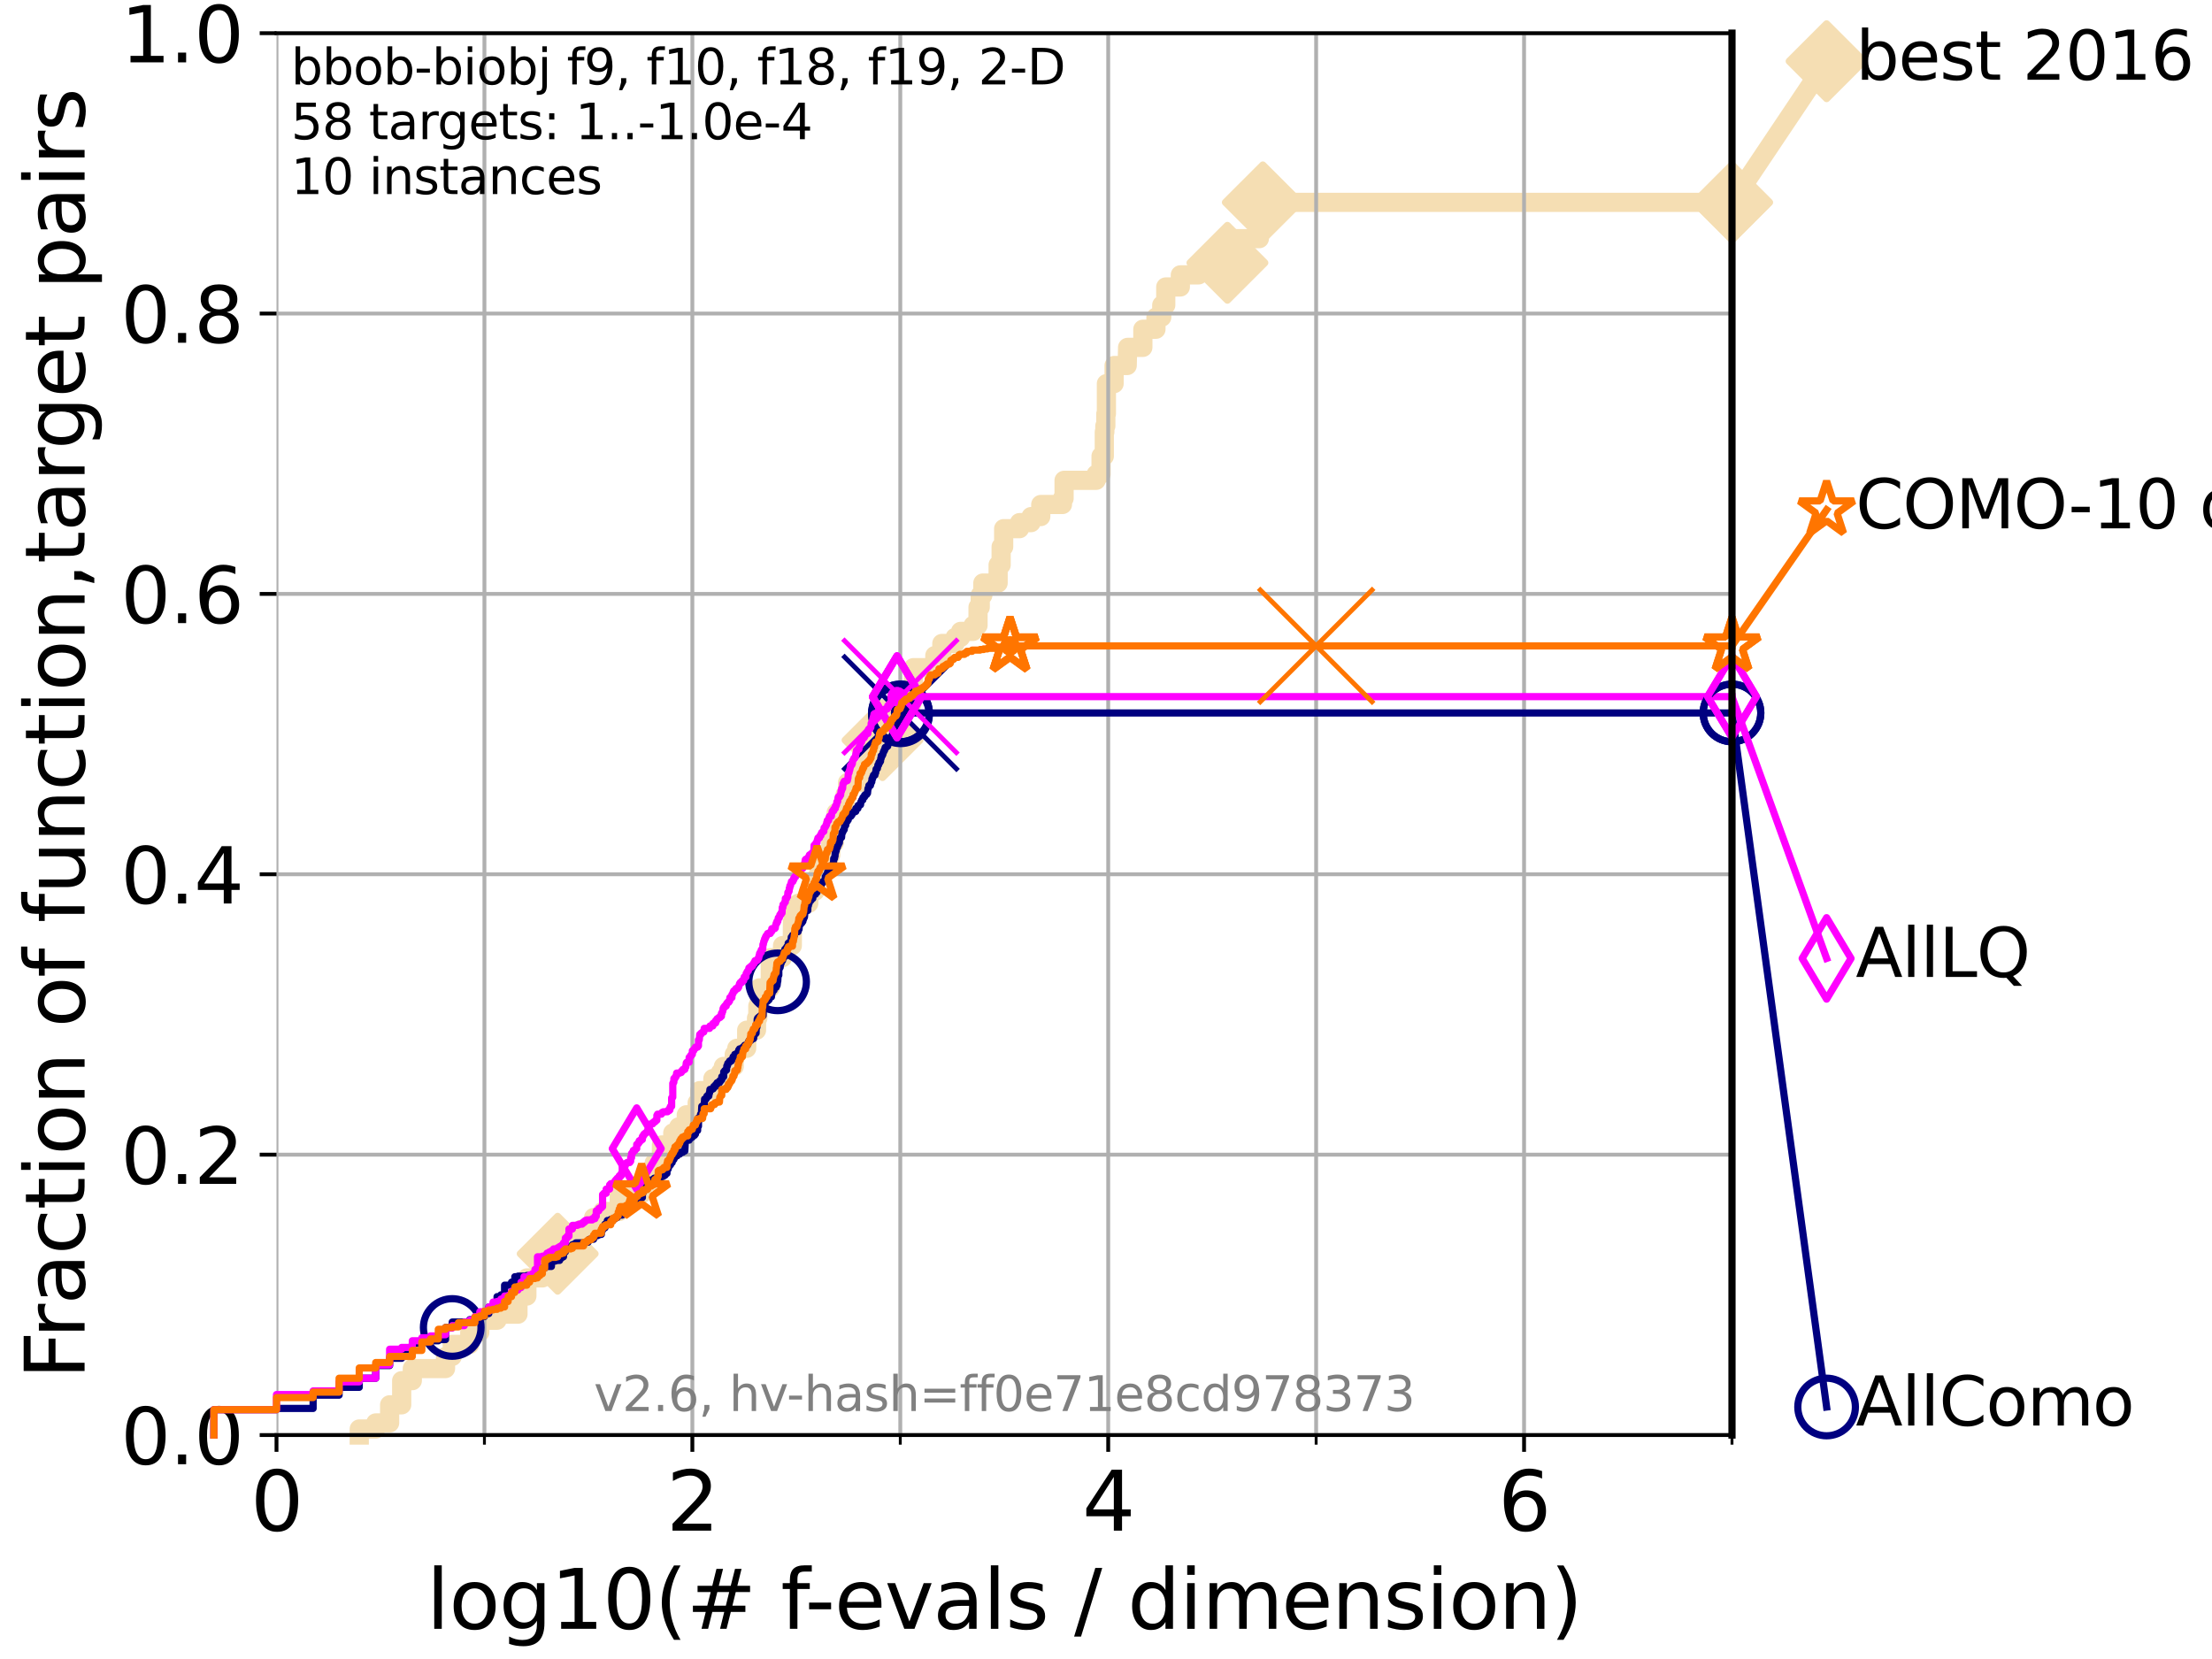 <?xml version="1.0" encoding="utf-8" standalone="no"?>
<!DOCTYPE svg PUBLIC "-//W3C//DTD SVG 1.1//EN"
  "http://www.w3.org/Graphics/SVG/1.1/DTD/svg11.dtd">
<svg xmlns:xlink="http://www.w3.org/1999/xlink" width="460.8pt" height="345.6pt" viewBox="0 0 460.8 345.6" xmlns="http://www.w3.org/2000/svg" version="1.1">
 <defs>
  <style type="text/css">*{stroke-linejoin: round; stroke-linecap: butt}</style>
 </defs>
 <g id="figure_1">
  <g id="patch_1">
   <path d="M 0 345.6 
L 460.8 345.6 
L 460.8 0 
L 0 0 
z
" style="fill: #ffffff"/>
  </g>
  <g id="axes_1">
   <g id="patch_2">
    <path d="M 57.6 298.944 
L 360.806 298.944 
L 360.806 6.912 
L 57.6 6.912 
z
" style="fill: #ffffff"/>
   </g>
   <g id="line2d_1">
    <path d="M 74.837 298.944 
L 74.837 297.685 
L 78.267 297.685 
L 78.267 296.426 
L 81.166 296.426 
L 81.166 292.65 
L 83.678 292.65 
L 83.678 287.615 
L 85.894 287.615 
L 85.894 285.098 
L 92.812 285.098 
L 92.812 282.58 
L 94.206 282.58 
L 94.206 280.063 
L 97.858 280.063 
L 97.858 277.545 
L 99.95 277.545 
L 99.95 275.028 
L 103.544 275.028 
L 103.544 273.769 
L 107.905 273.769 
L 107.905 269.993 
L 109.757 269.993 
L 109.757 266.216 
L 112.989 266.216 
L 112.989 263.699 
L 114.872 263.699 
L 114.872 261.181 
L 116.17 261.181 
L 116.17 258.664 
L 117.384 258.664 
L 117.384 257.405 
L 120.944 257.405 
L 120.944 256.146 
L 123.658 256.146 
L 123.658 253.629 
L 125.527 253.629 
L 125.527 252.37 
L 128.999 252.37 
L 128.999 248.594 
L 133.82 248.594 
L 133.82 246.076 
L 136.271 246.076 
L 136.271 242.3 
L 137.788 242.3 
L 137.788 238.524 
L 140.15 238.524 
L 140.15 236.006 
L 141.393 236.006 
L 141.393 234.747 
L 142.966 234.747 
L 142.966 232.23 
L 145.238 232.23 
L 145.238 229.712 
L 145.765 229.712 
L 145.765 227.195 
L 148.503 227.195 
L 148.503 224.677 
L 150.084 224.677 
L 150.084 223.418 
L 150.694 223.418 
L 150.694 222.16 
L 152.954 222.16 
L 152.954 219.642 
L 153.479 219.642 
L 153.479 218.383 
L 155.547 218.383 
L 155.547 214.607 
L 157.596 214.607 
L 157.596 212.09 
L 157.871 212.09 
L 157.871 209.572 
L 158.187 209.572 
L 158.187 205.796 
L 160.463 205.796 
L 160.463 199.502 
L 163.019 199.502 
L 163.019 196.985 
L 165.053 196.985 
L 165.084 191.95 
L 165.3 191.95 
L 165.3 189.432 
L 166.316 189.432 
L 166.316 188.173 
L 168.483 188.173 
L 168.483 185.656 
L 169.784 185.656 
L 169.784 183.138 
L 170.612 183.138 
L 170.612 179.362 
L 172.483 179.362 
L 172.483 178.103 
L 173.06 178.103 
L 173.06 175.586 
L 173.797 175.586 
L 173.797 171.809 
L 174.184 171.809 
L 174.184 169.292 
L 176.058 169.292 
L 176.058 165.516 
L 176.571 165.516 
L 176.571 162.998 
L 179.384 162.998 
L 179.384 160.481 
L 180.593 160.481 
L 180.593 159.222 
L 181.869 159.222 
L 181.869 157.963 
L 183.801 157.963 
L 183.847 152.928 
L 184.074 152.928 
L 184.074 149.152 
L 186.768 149.152 
L 186.768 147.893 
L 187.031 147.893 
L 187.031 146.634 
L 189.977 146.634 
L 189.977 142.858 
L 190.289 142.858 
L 190.289 139.082 
L 194.742 139.082 
L 194.742 136.564 
L 196.204 136.564 
L 196.204 134.047 
L 198.96 134.047 
L 198.96 132.788 
L 200.109 132.788 
L 200.109 131.529 
L 202.717 131.529 
L 202.717 130.27 
L 203.742 130.27 
L 203.742 126.494 
L 204.202 126.494 
L 204.202 123.977 
L 204.745 123.977 
L 204.745 121.459 
L 207.928 121.459 
L 207.928 117.683 
L 208.554 117.683 
L 208.554 113.906 
L 209.082 113.906 
L 209.082 110.13 
L 212.385 110.13 
L 212.385 108.871 
L 214.787 108.871 
L 214.787 107.613 
L 216.809 107.613 
L 216.809 105.095 
L 221.33 105.095 
L 221.33 103.836 
L 221.665 103.836 
L 221.665 100.06 
L 228.345 100.06 
L 228.345 98.801 
L 229.368 98.801 
L 229.368 95.025 
L 230.046 95.025 
L 230.046 89.99 
L 230.16 89.99 
L 230.16 88.731 
L 230.364 88.731 
L 230.364 86.214 
L 230.483 86.214 
L 230.483 79.92 
L 232.086 79.92 
L 232.086 76.144 
L 234.82 76.144 
L 234.9 72.367 
L 238.077 72.367 
L 238.077 68.591 
L 240.806 68.591 
L 240.806 66.074 
L 242.014 66.074 
L 242.014 63.556 
L 242.847 63.556 
L 242.847 59.78 
L 245.886 59.78 
L 245.886 57.262 
L 249.681 57.262 
L 249.681 56.004 
L 250.78 56.004 
L 250.78 54.745 
L 255.69 54.745 
L 255.69 52.227 
L 256.809 52.227 
L 256.809 49.71 
L 262.345 49.71 
L 262.345 45.934 
L 263.069 45.934 
L 263.069 42.157 
L 360.806 42.157 
L 360.806 42.157 
" style="fill: none; stroke: #f5deb3; stroke-width: 4; stroke-linecap: square"/>
   </g>
   <g id="line2d_2">
    <defs>
     <path id="m5b6ed534fa" d="M -0 7.778 
L 7.778 0 
L 0 -7.778 
L -7.778 -0 
z
" style="stroke: #f5deb3; stroke-width: 1.5; stroke-linejoin: miter"/>
    </defs>
    <g>
     <use xlink:href="#m5b6ed534fa" x="116.17" y="261.181" style="fill: #f5deb3; stroke: #f5deb3; stroke-width: 1.5; stroke-linejoin: miter"/>
     <use xlink:href="#m5b6ed534fa" x="183.847" y="154.187" style="fill: #f5deb3; stroke: #f5deb3; stroke-width: 1.5; stroke-linejoin: miter"/>
     <use xlink:href="#m5b6ed534fa" x="255.69" y="54.745" style="fill: #f5deb3; stroke: #f5deb3; stroke-width: 1.5; stroke-linejoin: miter"/>
     <use xlink:href="#m5b6ed534fa" x="263.069" y="42.157" style="fill: #f5deb3; stroke: #f5deb3; stroke-width: 1.5; stroke-linejoin: miter"/>
     <use xlink:href="#m5b6ed534fa" x="360.806" y="42.157" style="fill: #f5deb3; stroke: #f5deb3; stroke-width: 1.5; stroke-linejoin: miter"/>
    </g>
   </g>
   <g id="line2d_3">
    <path style="fill: none; stroke: #f5deb3; stroke-width: 4; stroke-linecap: square"/>
    <g/>
   </g>
   <g id="line2d_4">
    <path d="M 360.806 42.157 
L 380.515 12.753 
" style="fill: none; stroke: #f5deb3; stroke-width: 4; stroke-linecap: square"/>
    <g>
     <use xlink:href="#m5b6ed534fa" x="360.806" y="42.157" style="fill: #f5deb3; stroke: #f5deb3; stroke-width: 1.5; stroke-linejoin: miter"/>
     <use xlink:href="#m5b6ed534fa" x="380.515" y="12.753" style="fill: #f5deb3; stroke: #f5deb3; stroke-width: 1.5; stroke-linejoin: miter"/>
    </g>
   </g>
   <g id="matplotlib.axis_1">
    <g id="xtick_1">
     <g id="line2d_5">
      <path d="M 57.6 298.944 
L 57.6 6.912 
" clip-path="url(#pb04e633a64)" style="fill: none; stroke: #b0b0b0; stroke-width: 0.8; stroke-linecap: square"/>
     </g>
     <g id="line2d_6">
      <defs>
       <path id="m135ba9c022" d="M 0 0 
L 0 3.5 
" style="stroke: #000000; stroke-width: 0.8"/>
      </defs>
      <g>
       <use xlink:href="#m135ba9c022" x="57.6" y="298.944" style="stroke: #000000; stroke-width: 0.8"/>
      </g>
     </g>
     <g id="text_1">
      <!-- 0 -->
      <g transform="translate(52.192 318.861) scale(0.17 -0.17)">
       <defs>
        <path id="DejaVuSans-30" d="M 2034 4250 
Q 1547 4250 1301 3770 
Q 1056 3291 1056 2328 
Q 1056 1369 1301 889 
Q 1547 409 2034 409 
Q 2525 409 2770 889 
Q 3016 1369 3016 2328 
Q 3016 3291 2770 3770 
Q 2525 4250 2034 4250 
z
M 2034 4750 
Q 2819 4750 3233 4129 
Q 3647 3509 3647 2328 
Q 3647 1150 3233 529 
Q 2819 -91 2034 -91 
Q 1250 -91 836 529 
Q 422 1150 422 2328 
Q 422 3509 836 4129 
Q 1250 4750 2034 4750 
z
" transform="scale(0.016)"/>
       </defs>
       <use xlink:href="#DejaVuSans-30"/>
      </g>
     </g>
    </g>
    <g id="xtick_2">
     <g id="line2d_7">
      <path d="M 144.23 298.944 
L 144.23 6.912 
" clip-path="url(#pb04e633a64)" style="fill: none; stroke: #b0b0b0; stroke-width: 0.8; stroke-linecap: square"/>
     </g>
     <g id="line2d_8">
      <g>
       <use xlink:href="#m135ba9c022" x="144.23" y="298.944" style="stroke: #000000; stroke-width: 0.8"/>
      </g>
     </g>
     <g id="text_2">
      <!-- 2 -->
      <g transform="translate(138.822 318.861) scale(0.17 -0.17)">
       <defs>
        <path id="DejaVuSans-32" d="M 1228 531 
L 3431 531 
L 3431 0 
L 469 0 
L 469 531 
Q 828 903 1448 1529 
Q 2069 2156 2228 2338 
Q 2531 2678 2651 2914 
Q 2772 3150 2772 3378 
Q 2772 3750 2511 3984 
Q 2250 4219 1831 4219 
Q 1534 4219 1204 4116 
Q 875 4013 500 3803 
L 500 4441 
Q 881 4594 1212 4672 
Q 1544 4750 1819 4750 
Q 2544 4750 2975 4387 
Q 3406 4025 3406 3419 
Q 3406 3131 3298 2873 
Q 3191 2616 2906 2266 
Q 2828 2175 2409 1742 
Q 1991 1309 1228 531 
z
" transform="scale(0.016)"/>
       </defs>
       <use xlink:href="#DejaVuSans-32"/>
      </g>
     </g>
    </g>
    <g id="xtick_3">
     <g id="line2d_9">
      <path d="M 230.861 298.944 
L 230.861 6.912 
" clip-path="url(#pb04e633a64)" style="fill: none; stroke: #b0b0b0; stroke-width: 0.8; stroke-linecap: square"/>
     </g>
     <g id="line2d_10">
      <g>
       <use xlink:href="#m135ba9c022" x="230.861" y="298.944" style="stroke: #000000; stroke-width: 0.8"/>
      </g>
     </g>
     <g id="text_3">
      <!-- 4 -->
      <g transform="translate(225.453 318.861) scale(0.17 -0.17)">
       <defs>
        <path id="DejaVuSans-34" d="M 2419 4116 
L 825 1625 
L 2419 1625 
L 2419 4116 
z
M 2253 4666 
L 3047 4666 
L 3047 1625 
L 3713 1625 
L 3713 1100 
L 3047 1100 
L 3047 0 
L 2419 0 
L 2419 1100 
L 313 1100 
L 313 1709 
L 2253 4666 
z
" transform="scale(0.016)"/>
       </defs>
       <use xlink:href="#DejaVuSans-34"/>
      </g>
     </g>
    </g>
    <g id="xtick_4">
     <g id="line2d_11">
      <path d="M 317.491 298.944 
L 317.491 6.912 
" clip-path="url(#pb04e633a64)" style="fill: none; stroke: #b0b0b0; stroke-width: 0.8; stroke-linecap: square"/>
     </g>
     <g id="line2d_12">
      <g>
       <use xlink:href="#m135ba9c022" x="317.491" y="298.944" style="stroke: #000000; stroke-width: 0.8"/>
      </g>
     </g>
     <g id="text_4">
      <!-- 6 -->
      <g transform="translate(312.083 318.861) scale(0.17 -0.17)">
       <defs>
        <path id="DejaVuSans-36" d="M 2113 2584 
Q 1688 2584 1439 2293 
Q 1191 2003 1191 1497 
Q 1191 994 1439 701 
Q 1688 409 2113 409 
Q 2538 409 2786 701 
Q 3034 994 3034 1497 
Q 3034 2003 2786 2293 
Q 2538 2584 2113 2584 
z
M 3366 4563 
L 3366 3988 
Q 3128 4100 2886 4159 
Q 2644 4219 2406 4219 
Q 1781 4219 1451 3797 
Q 1122 3375 1075 2522 
Q 1259 2794 1537 2939 
Q 1816 3084 2150 3084 
Q 2853 3084 3261 2657 
Q 3669 2231 3669 1497 
Q 3669 778 3244 343 
Q 2819 -91 2113 -91 
Q 1303 -91 875 529 
Q 447 1150 447 2328 
Q 447 3434 972 4092 
Q 1497 4750 2381 4750 
Q 2619 4750 2861 4703 
Q 3103 4656 3366 4563 
z
" transform="scale(0.016)"/>
       </defs>
       <use xlink:href="#DejaVuSans-36"/>
      </g>
     </g>
    </g>
    <g id="xtick_5">
     <g id="line2d_13">
      <path d="M 100.915 298.944 
L 100.915 6.912 
" clip-path="url(#pb04e633a64)" style="fill: none; stroke: #b0b0b0; stroke-width: 0.8; stroke-linecap: square"/>
     </g>
     <g id="line2d_14">
      <defs>
       <path id="m830c8123af" d="M 0 0 
L 0 2 
" style="stroke: #000000; stroke-width: 0.6"/>
      </defs>
      <g>
       <use xlink:href="#m830c8123af" x="100.915" y="298.944" style="stroke: #000000; stroke-width: 0.6"/>
      </g>
     </g>
    </g>
    <g id="xtick_6">
     <g id="line2d_15">
      <path d="M 187.546 298.944 
L 187.546 6.912 
" clip-path="url(#pb04e633a64)" style="fill: none; stroke: #b0b0b0; stroke-width: 0.8; stroke-linecap: square"/>
     </g>
     <g id="line2d_16">
      <g>
       <use xlink:href="#m830c8123af" x="187.546" y="298.944" style="stroke: #000000; stroke-width: 0.6"/>
      </g>
     </g>
    </g>
    <g id="xtick_7">
     <g id="line2d_17">
      <path d="M 274.176 298.944 
L 274.176 6.912 
" clip-path="url(#pb04e633a64)" style="fill: none; stroke: #b0b0b0; stroke-width: 0.8; stroke-linecap: square"/>
     </g>
     <g id="line2d_18">
      <g>
       <use xlink:href="#m830c8123af" x="274.176" y="298.944" style="stroke: #000000; stroke-width: 0.6"/>
      </g>
     </g>
    </g>
    <g id="xtick_8">
     <g id="line2d_19">
      <path d="M 360.806 298.944 
L 360.806 6.912 
" clip-path="url(#pb04e633a64)" style="fill: none; stroke: #b0b0b0; stroke-width: 0.8; stroke-linecap: square"/>
     </g>
     <g id="line2d_20">
      <g>
       <use xlink:href="#m830c8123af" x="360.806" y="298.944" style="stroke: #000000; stroke-width: 0.6"/>
      </g>
     </g>
    </g>
    <g id="text_5">
     <!-- log10(# f-evals / dimension) -->
     <g transform="translate(88.823 339.314) scale(0.17 -0.17)">
      <defs>
       <path id="DejaVuSans-6c" d="M 603 4863 
L 1178 4863 
L 1178 0 
L 603 0 
L 603 4863 
z
" transform="scale(0.016)"/>
       <path id="DejaVuSans-6f" d="M 1959 3097 
Q 1497 3097 1228 2736 
Q 959 2375 959 1747 
Q 959 1119 1226 758 
Q 1494 397 1959 397 
Q 2419 397 2687 759 
Q 2956 1122 2956 1747 
Q 2956 2369 2687 2733 
Q 2419 3097 1959 3097 
z
M 1959 3584 
Q 2709 3584 3137 3096 
Q 3566 2609 3566 1747 
Q 3566 888 3137 398 
Q 2709 -91 1959 -91 
Q 1206 -91 779 398 
Q 353 888 353 1747 
Q 353 2609 779 3096 
Q 1206 3584 1959 3584 
z
" transform="scale(0.016)"/>
       <path id="DejaVuSans-67" d="M 2906 1791 
Q 2906 2416 2648 2759 
Q 2391 3103 1925 3103 
Q 1463 3103 1205 2759 
Q 947 2416 947 1791 
Q 947 1169 1205 825 
Q 1463 481 1925 481 
Q 2391 481 2648 825 
Q 2906 1169 2906 1791 
z
M 3481 434 
Q 3481 -459 3084 -895 
Q 2688 -1331 1869 -1331 
Q 1566 -1331 1297 -1286 
Q 1028 -1241 775 -1147 
L 775 -588 
Q 1028 -725 1275 -790 
Q 1522 -856 1778 -856 
Q 2344 -856 2625 -561 
Q 2906 -266 2906 331 
L 2906 616 
Q 2728 306 2450 153 
Q 2172 0 1784 0 
Q 1141 0 747 490 
Q 353 981 353 1791 
Q 353 2603 747 3093 
Q 1141 3584 1784 3584 
Q 2172 3584 2450 3431 
Q 2728 3278 2906 2969 
L 2906 3500 
L 3481 3500 
L 3481 434 
z
" transform="scale(0.016)"/>
       <path id="DejaVuSans-31" d="M 794 531 
L 1825 531 
L 1825 4091 
L 703 3866 
L 703 4441 
L 1819 4666 
L 2450 4666 
L 2450 531 
L 3481 531 
L 3481 0 
L 794 0 
L 794 531 
z
" transform="scale(0.016)"/>
       <path id="DejaVuSans-28" d="M 1984 4856 
Q 1566 4138 1362 3434 
Q 1159 2731 1159 2009 
Q 1159 1288 1364 580 
Q 1569 -128 1984 -844 
L 1484 -844 
Q 1016 -109 783 600 
Q 550 1309 550 2009 
Q 550 2706 781 3412 
Q 1013 4119 1484 4856 
L 1984 4856 
z
" transform="scale(0.016)"/>
       <path id="DejaVuSans-23" d="M 3272 2816 
L 2363 2816 
L 2100 1772 
L 3016 1772 
L 3272 2816 
z
M 2803 4594 
L 2478 3297 
L 3391 3297 
L 3719 4594 
L 4219 4594 
L 3897 3297 
L 4872 3297 
L 4872 2816 
L 3775 2816 
L 3519 1772 
L 4513 1772 
L 4513 1294 
L 3397 1294 
L 3072 0 
L 2572 0 
L 2894 1294 
L 1978 1294 
L 1656 0 
L 1153 0 
L 1478 1294 
L 494 1294 
L 494 1772 
L 1594 1772 
L 1856 2816 
L 850 2816 
L 850 3297 
L 1978 3297 
L 2297 4594 
L 2803 4594 
z
" transform="scale(0.016)"/>
       <path id="DejaVuSans-20" transform="scale(0.016)"/>
       <path id="DejaVuSans-66" d="M 2375 4863 
L 2375 4384 
L 1825 4384 
Q 1516 4384 1395 4259 
Q 1275 4134 1275 3809 
L 1275 3500 
L 2222 3500 
L 2222 3053 
L 1275 3053 
L 1275 0 
L 697 0 
L 697 3053 
L 147 3053 
L 147 3500 
L 697 3500 
L 697 3744 
Q 697 4328 969 4595 
Q 1241 4863 1831 4863 
L 2375 4863 
z
" transform="scale(0.016)"/>
       <path id="DejaVuSans-2d" d="M 313 2009 
L 1997 2009 
L 1997 1497 
L 313 1497 
L 313 2009 
z
" transform="scale(0.016)"/>
       <path id="DejaVuSans-65" d="M 3597 1894 
L 3597 1613 
L 953 1613 
Q 991 1019 1311 708 
Q 1631 397 2203 397 
Q 2534 397 2845 478 
Q 3156 559 3463 722 
L 3463 178 
Q 3153 47 2828 -22 
Q 2503 -91 2169 -91 
Q 1331 -91 842 396 
Q 353 884 353 1716 
Q 353 2575 817 3079 
Q 1281 3584 2069 3584 
Q 2775 3584 3186 3129 
Q 3597 2675 3597 1894 
z
M 3022 2063 
Q 3016 2534 2758 2815 
Q 2500 3097 2075 3097 
Q 1594 3097 1305 2825 
Q 1016 2553 972 2059 
L 3022 2063 
z
" transform="scale(0.016)"/>
       <path id="DejaVuSans-76" d="M 191 3500 
L 800 3500 
L 1894 563 
L 2988 3500 
L 3597 3500 
L 2284 0 
L 1503 0 
L 191 3500 
z
" transform="scale(0.016)"/>
       <path id="DejaVuSans-61" d="M 2194 1759 
Q 1497 1759 1228 1600 
Q 959 1441 959 1056 
Q 959 750 1161 570 
Q 1363 391 1709 391 
Q 2188 391 2477 730 
Q 2766 1069 2766 1631 
L 2766 1759 
L 2194 1759 
z
M 3341 1997 
L 3341 0 
L 2766 0 
L 2766 531 
Q 2569 213 2275 61 
Q 1981 -91 1556 -91 
Q 1019 -91 701 211 
Q 384 513 384 1019 
Q 384 1609 779 1909 
Q 1175 2209 1959 2209 
L 2766 2209 
L 2766 2266 
Q 2766 2663 2505 2880 
Q 2244 3097 1772 3097 
Q 1472 3097 1187 3025 
Q 903 2953 641 2809 
L 641 3341 
Q 956 3463 1253 3523 
Q 1550 3584 1831 3584 
Q 2591 3584 2966 3190 
Q 3341 2797 3341 1997 
z
" transform="scale(0.016)"/>
       <path id="DejaVuSans-73" d="M 2834 3397 
L 2834 2853 
Q 2591 2978 2328 3040 
Q 2066 3103 1784 3103 
Q 1356 3103 1142 2972 
Q 928 2841 928 2578 
Q 928 2378 1081 2264 
Q 1234 2150 1697 2047 
L 1894 2003 
Q 2506 1872 2764 1633 
Q 3022 1394 3022 966 
Q 3022 478 2636 193 
Q 2250 -91 1575 -91 
Q 1294 -91 989 -36 
Q 684 19 347 128 
L 347 722 
Q 666 556 975 473 
Q 1284 391 1588 391 
Q 1994 391 2212 530 
Q 2431 669 2431 922 
Q 2431 1156 2273 1281 
Q 2116 1406 1581 1522 
L 1381 1569 
Q 847 1681 609 1914 
Q 372 2147 372 2553 
Q 372 3047 722 3315 
Q 1072 3584 1716 3584 
Q 2034 3584 2315 3537 
Q 2597 3491 2834 3397 
z
" transform="scale(0.016)"/>
       <path id="DejaVuSans-2f" d="M 1625 4666 
L 2156 4666 
L 531 -594 
L 0 -594 
L 1625 4666 
z
" transform="scale(0.016)"/>
       <path id="DejaVuSans-64" d="M 2906 2969 
L 2906 4863 
L 3481 4863 
L 3481 0 
L 2906 0 
L 2906 525 
Q 2725 213 2448 61 
Q 2172 -91 1784 -91 
Q 1150 -91 751 415 
Q 353 922 353 1747 
Q 353 2572 751 3078 
Q 1150 3584 1784 3584 
Q 2172 3584 2448 3432 
Q 2725 3281 2906 2969 
z
M 947 1747 
Q 947 1113 1208 752 
Q 1469 391 1925 391 
Q 2381 391 2643 752 
Q 2906 1113 2906 1747 
Q 2906 2381 2643 2742 
Q 2381 3103 1925 3103 
Q 1469 3103 1208 2742 
Q 947 2381 947 1747 
z
" transform="scale(0.016)"/>
       <path id="DejaVuSans-69" d="M 603 3500 
L 1178 3500 
L 1178 0 
L 603 0 
L 603 3500 
z
M 603 4863 
L 1178 4863 
L 1178 4134 
L 603 4134 
L 603 4863 
z
" transform="scale(0.016)"/>
       <path id="DejaVuSans-6d" d="M 3328 2828 
Q 3544 3216 3844 3400 
Q 4144 3584 4550 3584 
Q 5097 3584 5394 3201 
Q 5691 2819 5691 2113 
L 5691 0 
L 5113 0 
L 5113 2094 
Q 5113 2597 4934 2840 
Q 4756 3084 4391 3084 
Q 3944 3084 3684 2787 
Q 3425 2491 3425 1978 
L 3425 0 
L 2847 0 
L 2847 2094 
Q 2847 2600 2669 2842 
Q 2491 3084 2119 3084 
Q 1678 3084 1418 2786 
Q 1159 2488 1159 1978 
L 1159 0 
L 581 0 
L 581 3500 
L 1159 3500 
L 1159 2956 
Q 1356 3278 1631 3431 
Q 1906 3584 2284 3584 
Q 2666 3584 2933 3390 
Q 3200 3197 3328 2828 
z
" transform="scale(0.016)"/>
       <path id="DejaVuSans-6e" d="M 3513 2113 
L 3513 0 
L 2938 0 
L 2938 2094 
Q 2938 2591 2744 2837 
Q 2550 3084 2163 3084 
Q 1697 3084 1428 2787 
Q 1159 2491 1159 1978 
L 1159 0 
L 581 0 
L 581 3500 
L 1159 3500 
L 1159 2956 
Q 1366 3272 1645 3428 
Q 1925 3584 2291 3584 
Q 2894 3584 3203 3211 
Q 3513 2838 3513 2113 
z
" transform="scale(0.016)"/>
       <path id="DejaVuSans-29" d="M 513 4856 
L 1013 4856 
Q 1481 4119 1714 3412 
Q 1947 2706 1947 2009 
Q 1947 1309 1714 600 
Q 1481 -109 1013 -844 
L 513 -844 
Q 928 -128 1133 580 
Q 1338 1288 1338 2009 
Q 1338 2731 1133 3434 
Q 928 4138 513 4856 
z
" transform="scale(0.016)"/>
      </defs>
      <use xlink:href="#DejaVuSans-6c"/>
      <use xlink:href="#DejaVuSans-6f" x="27.783"/>
      <use xlink:href="#DejaVuSans-67" x="88.965"/>
      <use xlink:href="#DejaVuSans-31" x="152.441"/>
      <use xlink:href="#DejaVuSans-30" x="216.064"/>
      <use xlink:href="#DejaVuSans-28" x="279.688"/>
      <use xlink:href="#DejaVuSans-23" x="318.701"/>
      <use xlink:href="#DejaVuSans-20" x="402.49"/>
      <use xlink:href="#DejaVuSans-66" x="434.277"/>
      <use xlink:href="#DejaVuSans-2d" x="463.982"/>
      <use xlink:href="#DejaVuSans-65" x="500.066"/>
      <use xlink:href="#DejaVuSans-76" x="561.59"/>
      <use xlink:href="#DejaVuSans-61" x="620.77"/>
      <use xlink:href="#DejaVuSans-6c" x="682.049"/>
      <use xlink:href="#DejaVuSans-73" x="709.832"/>
      <use xlink:href="#DejaVuSans-20" x="761.932"/>
      <use xlink:href="#DejaVuSans-2f" x="793.719"/>
      <use xlink:href="#DejaVuSans-20" x="827.41"/>
      <use xlink:href="#DejaVuSans-64" x="859.197"/>
      <use xlink:href="#DejaVuSans-69" x="922.674"/>
      <use xlink:href="#DejaVuSans-6d" x="950.457"/>
      <use xlink:href="#DejaVuSans-65" x="1047.869"/>
      <use xlink:href="#DejaVuSans-6e" x="1109.393"/>
      <use xlink:href="#DejaVuSans-73" x="1172.771"/>
      <use xlink:href="#DejaVuSans-69" x="1224.871"/>
      <use xlink:href="#DejaVuSans-6f" x="1252.654"/>
      <use xlink:href="#DejaVuSans-6e" x="1313.836"/>
      <use xlink:href="#DejaVuSans-29" x="1377.215"/>
     </g>
    </g>
   </g>
   <g id="matplotlib.axis_2">
    <g id="ytick_1">
     <g id="line2d_21">
      <path d="M 57.6 298.944 
L 360.806 298.944 
" clip-path="url(#pb04e633a64)" style="fill: none; stroke: #b0b0b0; stroke-width: 0.8; stroke-linecap: square"/>
     </g>
     <g id="line2d_22">
      <defs>
       <path id="mbe5b568a3f" d="M 0 0 
L -3.5 0 
" style="stroke: #000000; stroke-width: 0.8"/>
      </defs>
      <g>
       <use xlink:href="#mbe5b568a3f" x="57.6" y="298.944" style="stroke: #000000; stroke-width: 0.8"/>
      </g>
     </g>
     <g id="text_6">
      <!-- 0.0 -->
      <g transform="translate(25.155 305.023) scale(0.16 -0.16)">
       <defs>
        <path id="DejaVuSans-2e" d="M 684 794 
L 1344 794 
L 1344 0 
L 684 0 
L 684 794 
z
" transform="scale(0.016)"/>
       </defs>
       <use xlink:href="#DejaVuSans-30"/>
       <use xlink:href="#DejaVuSans-2e" x="63.623"/>
       <use xlink:href="#DejaVuSans-30" x="95.41"/>
      </g>
     </g>
    </g>
    <g id="ytick_2">
     <g id="line2d_23">
      <path d="M 57.6 240.538 
L 360.806 240.538 
" clip-path="url(#pb04e633a64)" style="fill: none; stroke: #b0b0b0; stroke-width: 0.8; stroke-linecap: square"/>
     </g>
     <g id="line2d_24">
      <g>
       <use xlink:href="#mbe5b568a3f" x="57.6" y="240.538" style="stroke: #000000; stroke-width: 0.8"/>
      </g>
     </g>
     <g id="text_7">
      <!-- 0.2 -->
      <g transform="translate(25.155 246.616) scale(0.16 -0.16)">
       <use xlink:href="#DejaVuSans-30"/>
       <use xlink:href="#DejaVuSans-2e" x="63.623"/>
       <use xlink:href="#DejaVuSans-32" x="95.41"/>
      </g>
     </g>
    </g>
    <g id="ytick_3">
     <g id="line2d_25">
      <path d="M 57.6 182.131 
L 360.806 182.131 
" clip-path="url(#pb04e633a64)" style="fill: none; stroke: #b0b0b0; stroke-width: 0.8; stroke-linecap: square"/>
     </g>
     <g id="line2d_26">
      <g>
       <use xlink:href="#mbe5b568a3f" x="57.6" y="182.131" style="stroke: #000000; stroke-width: 0.8"/>
      </g>
     </g>
     <g id="text_8">
      <!-- 0.4 -->
      <g transform="translate(25.155 188.21) scale(0.16 -0.16)">
       <use xlink:href="#DejaVuSans-30"/>
       <use xlink:href="#DejaVuSans-2e" x="63.623"/>
       <use xlink:href="#DejaVuSans-34" x="95.41"/>
      </g>
     </g>
    </g>
    <g id="ytick_4">
     <g id="line2d_27">
      <path d="M 57.6 123.725 
L 360.806 123.725 
" clip-path="url(#pb04e633a64)" style="fill: none; stroke: #b0b0b0; stroke-width: 0.8; stroke-linecap: square"/>
     </g>
     <g id="line2d_28">
      <g>
       <use xlink:href="#mbe5b568a3f" x="57.6" y="123.725" style="stroke: #000000; stroke-width: 0.8"/>
      </g>
     </g>
     <g id="text_9">
      <!-- 0.6 -->
      <g transform="translate(25.155 129.804) scale(0.16 -0.16)">
       <use xlink:href="#DejaVuSans-30"/>
       <use xlink:href="#DejaVuSans-2e" x="63.623"/>
       <use xlink:href="#DejaVuSans-36" x="95.41"/>
      </g>
     </g>
    </g>
    <g id="ytick_5">
     <g id="line2d_29">
      <path d="M 57.6 65.318 
L 360.806 65.318 
" clip-path="url(#pb04e633a64)" style="fill: none; stroke: #b0b0b0; stroke-width: 0.8; stroke-linecap: square"/>
     </g>
     <g id="line2d_30">
      <g>
       <use xlink:href="#mbe5b568a3f" x="57.6" y="65.318" style="stroke: #000000; stroke-width: 0.8"/>
      </g>
     </g>
     <g id="text_10">
      <!-- 0.8 -->
      <g transform="translate(25.155 71.397) scale(0.16 -0.16)">
       <defs>
        <path id="DejaVuSans-38" d="M 2034 2216 
Q 1584 2216 1326 1975 
Q 1069 1734 1069 1313 
Q 1069 891 1326 650 
Q 1584 409 2034 409 
Q 2484 409 2743 651 
Q 3003 894 3003 1313 
Q 3003 1734 2745 1975 
Q 2488 2216 2034 2216 
z
M 1403 2484 
Q 997 2584 770 2862 
Q 544 3141 544 3541 
Q 544 4100 942 4425 
Q 1341 4750 2034 4750 
Q 2731 4750 3128 4425 
Q 3525 4100 3525 3541 
Q 3525 3141 3298 2862 
Q 3072 2584 2669 2484 
Q 3125 2378 3379 2068 
Q 3634 1759 3634 1313 
Q 3634 634 3220 271 
Q 2806 -91 2034 -91 
Q 1263 -91 848 271 
Q 434 634 434 1313 
Q 434 1759 690 2068 
Q 947 2378 1403 2484 
z
M 1172 3481 
Q 1172 3119 1398 2916 
Q 1625 2713 2034 2713 
Q 2441 2713 2670 2916 
Q 2900 3119 2900 3481 
Q 2900 3844 2670 4047 
Q 2441 4250 2034 4250 
Q 1625 4250 1398 4047 
Q 1172 3844 1172 3481 
z
" transform="scale(0.016)"/>
       </defs>
       <use xlink:href="#DejaVuSans-30"/>
       <use xlink:href="#DejaVuSans-2e" x="63.623"/>
       <use xlink:href="#DejaVuSans-38" x="95.41"/>
      </g>
     </g>
    </g>
    <g id="ytick_6">
     <g id="line2d_31">
      <path d="M 57.6 6.912 
L 360.806 6.912 
" clip-path="url(#pb04e633a64)" style="fill: none; stroke: #b0b0b0; stroke-width: 0.8; stroke-linecap: square"/>
     </g>
     <g id="line2d_32">
      <g>
       <use xlink:href="#mbe5b568a3f" x="57.6" y="6.912" style="stroke: #000000; stroke-width: 0.8"/>
      </g>
     </g>
     <g id="text_11">
      <!-- 1.0 -->
      <g transform="translate(25.155 12.991) scale(0.16 -0.16)">
       <use xlink:href="#DejaVuSans-31"/>
       <use xlink:href="#DejaVuSans-2e" x="63.623"/>
       <use xlink:href="#DejaVuSans-30" x="95.41"/>
      </g>
     </g>
    </g>
    <g id="text_12">
     <!-- Fraction of function,target pairs -->
     <g transform="translate(17.62 287.313) rotate(-90) scale(0.17 -0.17)">
      <defs>
       <path id="DejaVuSans-46" d="M 628 4666 
L 3309 4666 
L 3309 4134 
L 1259 4134 
L 1259 2759 
L 3109 2759 
L 3109 2228 
L 1259 2228 
L 1259 0 
L 628 0 
L 628 4666 
z
" transform="scale(0.016)"/>
       <path id="DejaVuSans-72" d="M 2631 2963 
Q 2534 3019 2420 3045 
Q 2306 3072 2169 3072 
Q 1681 3072 1420 2755 
Q 1159 2438 1159 1844 
L 1159 0 
L 581 0 
L 581 3500 
L 1159 3500 
L 1159 2956 
Q 1341 3275 1631 3429 
Q 1922 3584 2338 3584 
Q 2397 3584 2469 3576 
Q 2541 3569 2628 3553 
L 2631 2963 
z
" transform="scale(0.016)"/>
       <path id="DejaVuSans-63" d="M 3122 3366 
L 3122 2828 
Q 2878 2963 2633 3030 
Q 2388 3097 2138 3097 
Q 1578 3097 1268 2742 
Q 959 2388 959 1747 
Q 959 1106 1268 751 
Q 1578 397 2138 397 
Q 2388 397 2633 464 
Q 2878 531 3122 666 
L 3122 134 
Q 2881 22 2623 -34 
Q 2366 -91 2075 -91 
Q 1284 -91 818 406 
Q 353 903 353 1747 
Q 353 2603 823 3093 
Q 1294 3584 2113 3584 
Q 2378 3584 2631 3529 
Q 2884 3475 3122 3366 
z
" transform="scale(0.016)"/>
       <path id="DejaVuSans-74" d="M 1172 4494 
L 1172 3500 
L 2356 3500 
L 2356 3053 
L 1172 3053 
L 1172 1153 
Q 1172 725 1289 603 
Q 1406 481 1766 481 
L 2356 481 
L 2356 0 
L 1766 0 
Q 1100 0 847 248 
Q 594 497 594 1153 
L 594 3053 
L 172 3053 
L 172 3500 
L 594 3500 
L 594 4494 
L 1172 4494 
z
" transform="scale(0.016)"/>
       <path id="DejaVuSans-75" d="M 544 1381 
L 544 3500 
L 1119 3500 
L 1119 1403 
Q 1119 906 1312 657 
Q 1506 409 1894 409 
Q 2359 409 2629 706 
Q 2900 1003 2900 1516 
L 2900 3500 
L 3475 3500 
L 3475 0 
L 2900 0 
L 2900 538 
Q 2691 219 2414 64 
Q 2138 -91 1772 -91 
Q 1169 -91 856 284 
Q 544 659 544 1381 
z
M 1991 3584 
L 1991 3584 
z
" transform="scale(0.016)"/>
       <path id="DejaVuSans-2c" d="M 750 794 
L 1409 794 
L 1409 256 
L 897 -744 
L 494 -744 
L 750 256 
L 750 794 
z
" transform="scale(0.016)"/>
       <path id="DejaVuSans-70" d="M 1159 525 
L 1159 -1331 
L 581 -1331 
L 581 3500 
L 1159 3500 
L 1159 2969 
Q 1341 3281 1617 3432 
Q 1894 3584 2278 3584 
Q 2916 3584 3314 3078 
Q 3713 2572 3713 1747 
Q 3713 922 3314 415 
Q 2916 -91 2278 -91 
Q 1894 -91 1617 61 
Q 1341 213 1159 525 
z
M 3116 1747 
Q 3116 2381 2855 2742 
Q 2594 3103 2138 3103 
Q 1681 3103 1420 2742 
Q 1159 2381 1159 1747 
Q 1159 1113 1420 752 
Q 1681 391 2138 391 
Q 2594 391 2855 752 
Q 3116 1113 3116 1747 
z
" transform="scale(0.016)"/>
      </defs>
      <use xlink:href="#DejaVuSans-46"/>
      <use xlink:href="#DejaVuSans-72" x="50.27"/>
      <use xlink:href="#DejaVuSans-61" x="91.383"/>
      <use xlink:href="#DejaVuSans-63" x="152.662"/>
      <use xlink:href="#DejaVuSans-74" x="207.643"/>
      <use xlink:href="#DejaVuSans-69" x="246.852"/>
      <use xlink:href="#DejaVuSans-6f" x="274.635"/>
      <use xlink:href="#DejaVuSans-6e" x="335.816"/>
      <use xlink:href="#DejaVuSans-20" x="399.195"/>
      <use xlink:href="#DejaVuSans-6f" x="430.982"/>
      <use xlink:href="#DejaVuSans-66" x="492.164"/>
      <use xlink:href="#DejaVuSans-20" x="527.369"/>
      <use xlink:href="#DejaVuSans-66" x="559.156"/>
      <use xlink:href="#DejaVuSans-75" x="594.361"/>
      <use xlink:href="#DejaVuSans-6e" x="657.74"/>
      <use xlink:href="#DejaVuSans-63" x="721.119"/>
      <use xlink:href="#DejaVuSans-74" x="776.1"/>
      <use xlink:href="#DejaVuSans-69" x="815.309"/>
      <use xlink:href="#DejaVuSans-6f" x="843.092"/>
      <use xlink:href="#DejaVuSans-6e" x="904.273"/>
      <use xlink:href="#DejaVuSans-2c" x="967.652"/>
      <use xlink:href="#DejaVuSans-74" x="999.439"/>
      <use xlink:href="#DejaVuSans-61" x="1038.648"/>
      <use xlink:href="#DejaVuSans-72" x="1099.928"/>
      <use xlink:href="#DejaVuSans-67" x="1139.291"/>
      <use xlink:href="#DejaVuSans-65" x="1202.768"/>
      <use xlink:href="#DejaVuSans-74" x="1264.291"/>
      <use xlink:href="#DejaVuSans-20" x="1303.5"/>
      <use xlink:href="#DejaVuSans-70" x="1335.287"/>
      <use xlink:href="#DejaVuSans-61" x="1398.764"/>
      <use xlink:href="#DejaVuSans-69" x="1460.043"/>
      <use xlink:href="#DejaVuSans-72" x="1487.826"/>
      <use xlink:href="#DejaVuSans-73" x="1528.939"/>
     </g>
    </g>
   </g>
   <g id="line2d_33">
    <defs>
     <path id="m20dfb3df3a" d="M 0 1.5 
C 0.398 1.5 0.779 1.342 1.061 1.061 
C 1.342 0.779 1.5 0.398 1.5 0 
C 1.5 -0.398 1.342 -0.779 1.061 -1.061 
C 0.779 -1.342 0.398 -1.5 0 -1.5 
C -0.398 -1.5 -0.779 -1.342 -1.061 -1.061 
C -1.342 -0.779 -1.5 -0.398 -1.5 0 
C -1.5 0.398 -1.342 0.779 -1.061 1.061 
C -0.779 1.342 -0.398 1.5 0 1.5 
z
" style="stroke: #f5deb3"/>
    </defs>
    <g>
     <use xlink:href="#m20dfb3df3a" x="263.069" y="42.157" style="fill: #f5deb3; stroke: #f5deb3"/>
     <use xlink:href="#m20dfb3df3a" x="263.069" y="42.157" style="fill: #f5deb3; stroke: #f5deb3"/>
    </g>
   </g>
   <g id="line2d_34">
    <defs>
     <path id="m128a10e53b" d="M 0 1.5 
C 0.398 1.5 0.779 1.342 1.061 1.061 
C 1.342 0.779 1.5 0.398 1.5 0 
C 1.5 -0.398 1.342 -0.779 1.061 -1.061 
C 0.779 -1.342 0.398 -1.5 0 -1.5 
C -0.398 -1.5 -0.779 -1.342 -1.061 -1.061 
C -1.342 -0.779 -1.5 -0.398 -1.5 0 
C -1.5 0.398 -1.342 0.779 -1.061 1.061 
C -0.779 1.342 -0.398 1.5 0 1.5 
z
" style="stroke: #000080"/>
    </defs>
    <g>
     <use xlink:href="#m128a10e53b" x="187.593" y="148.522" style="fill: #000080; stroke: #000080"/>
     <use xlink:href="#m128a10e53b" x="187.593" y="148.522" style="fill: #000080; stroke: #000080"/>
    </g>
   </g>
   <g id="line2d_35">
    <path d="M 44.561 298.944 
L 44.561 293.657 
L 57.6 293.657 
L 57.6 293.405 
L 65.227 293.405 
L 65.227 290.636 
L 70.639 290.636 
L 70.639 289 
L 74.837 289 
L 74.837 287.112 
L 78.267 287.112 
L 78.267 284.468 
L 81.166 284.468 
L 81.166 282.958 
L 83.678 282.958 
L 83.678 281.699 
L 85.894 281.699 
L 85.894 279.811 
L 87.876 279.811 
L 87.876 279.559 
L 89.669 279.559 
L 89.669 279.307 
L 91.306 279.307 
L 91.306 279.056 
L 92.812 279.056 
L 92.812 276.538 
L 94.206 276.538 
L 94.206 275.405 
L 97.858 275.405 
L 97.858 274.902 
L 98.933 274.902 
L 98.933 274.65 
L 99.95 274.65 
L 99.95 274.272 
L 100.915 274.272 
L 100.915 273.643 
L 101.833 273.643 
L 101.833 272.258 
L 102.708 272.258 
L 102.708 271.755 
L 103.544 271.755 
L 103.544 270.118 
L 104.345 270.118 
L 104.345 269.741 
L 105.113 269.741 
L 105.113 267.727 
L 106.561 267.727 
L 106.561 267.097 
L 107.245 267.097 
L 107.245 265.965 
L 107.905 265.965 
L 107.905 265.839 
L 109.757 265.839 
L 109.757 265.713 
L 111.442 265.713 
L 111.442 265.335 
L 111.972 265.335 
L 111.972 265.209 
L 112.488 265.209 
L 112.488 264.202 
L 113.478 264.202 
L 113.478 263.825 
L 114.872 263.825 
L 114.872 262.818 
L 115.315 262.818 
L 115.315 262.692 
L 115.747 262.692 
L 115.747 262.566 
L 116.584 262.566 
L 116.584 262.062 
L 116.988 262.062 
L 116.988 261.811 
L 117.384 261.811 
L 117.384 260.804 
L 117.772 260.804 
L 117.772 259.797 
L 119.248 259.797 
L 119.248 259.293 
L 119.6 259.293 
L 119.6 259.167 
L 119.945 259.167 
L 119.945 258.915 
L 121.893 258.915 
L 121.893 258.79 
L 122.5 258.79 
L 122.5 258.412 
L 122.796 258.412 
L 122.796 258.16 
L 123.658 258.16 
L 123.658 257.657 
L 123.936 257.657 
L 123.936 257.405 
L 124.482 257.405 
L 124.482 257.279 
L 124.748 257.279 
L 124.748 257.153 
L 125.271 257.153 
L 125.271 256.272 
L 125.527 256.272 
L 125.527 255.769 
L 126.029 255.769 
L 126.029 255.013 
L 126.517 255.013 
L 126.517 254.258 
L 127.227 254.258 
L 127.227 254.006 
L 127.911 254.006 
L 127.911 253.88 
L 128.134 253.88 
L 128.134 253.629 
L 128.571 253.629 
L 128.571 253.377 
L 128.786 253.377 
L 128.786 253.125 
L 129.623 253.125 
L 129.623 252.622 
L 130.027 252.622 
L 130.027 252.118 
L 130.226 252.118 
L 130.226 251.489 
L 131.002 251.489 
L 131.002 251.237 
L 131.378 251.237 
L 131.378 251.111 
L 131.564 251.111 
L 131.564 250.859 
L 131.747 250.859 
L 131.747 250.734 
L 132.287 250.734 
L 132.287 250.608 
L 132.812 250.608 
L 132.812 250.104 
L 133.154 250.104 
L 133.154 249.727 
L 133.49 249.727 
L 133.49 249.475 
L 133.82 249.475 
L 133.82 248.468 
L 133.983 248.468 
L 133.983 247.209 
L 134.464 247.209 
L 134.464 246.706 
L 134.777 246.706 
L 134.777 246.328 
L 135.238 246.328 
L 135.238 246.076 
L 135.539 246.076 
L 135.539 245.824 
L 136.127 245.824 
L 136.127 245.699 
L 136.271 245.699 
L 136.271 245.447 
L 136.837 245.447 
L 136.837 245.321 
L 137.655 245.321 
L 137.655 245.069 
L 138.181 245.069 
L 138.181 244.817 
L 138.566 244.817 
L 138.566 244.566 
L 138.693 244.566 
L 138.693 244.44 
L 138.944 244.44 
L 138.944 243.559 
L 139.191 243.559 
L 139.191 243.181 
L 139.314 243.181 
L 139.314 242.677 
L 139.677 242.677 
L 139.677 242.426 
L 139.796 242.426 
L 139.796 242.174 
L 140.033 242.174 
L 140.033 241.545 
L 140.382 241.545 
L 140.382 241.293 
L 140.497 241.293 
L 140.497 241.041 
L 140.612 241.041 
L 140.612 240.789 
L 141.062 240.789 
L 141.173 240.412 
L 141.611 240.412 
L 141.611 240.16 
L 141.826 240.16 
L 141.826 240.034 
L 142.248 240.034 
L 142.353 239.782 
L 142.662 239.782 
L 142.764 237.894 
L 142.865 237.894 
L 142.865 237.517 
L 143.56 237.517 
L 143.56 237.013 
L 144.041 237.013 
L 144.041 236.887 
L 144.23 236.887 
L 144.23 236.635 
L 144.418 236.635 
L 144.418 236.51 
L 144.695 236.51 
L 144.695 236.258 
L 144.878 236.258 
L 144.878 235.503 
L 145.327 235.503 
L 145.327 234.621 
L 145.503 234.621 
L 145.503 232.859 
L 145.938 232.859 
L 145.938 232.104 
L 146.109 232.104 
L 146.194 230.468 
L 146.362 230.468 
L 146.362 230.342 
L 146.695 230.342 
L 146.778 228.957 
L 147.103 228.957 
L 147.103 228.705 
L 147.264 228.705 
L 147.264 228.328 
L 147.66 228.328 
L 147.738 227.698 
L 147.816 227.698 
L 147.894 226.943 
L 148.353 226.943 
L 148.353 226.817 
L 148.578 226.817 
L 148.652 226.44 
L 148.727 226.44 
L 148.727 226.314 
L 149.093 226.314 
L 149.093 225.936 
L 149.382 225.936 
L 149.382 225.558 
L 149.876 225.558 
L 149.876 225.181 
L 150.152 225.181 
L 150.152 224.929 
L 150.357 224.929 
L 150.357 224.3 
L 150.76 224.3 
L 150.76 223.293 
L 150.959 223.293 
L 150.959 223.041 
L 151.09 223.041 
L 151.09 222.915 
L 151.349 222.915 
L 151.414 222.034 
L 151.542 222.034 
L 151.605 221.53 
L 151.732 221.53 
L 151.732 221.404 
L 151.858 221.404 
L 151.858 221.279 
L 151.983 221.279 
L 151.983 221.027 
L 152.353 221.027 
L 152.353 220.775 
L 152.535 220.775 
L 152.535 220.649 
L 152.656 220.649 
L 152.716 220.146 
L 153.013 220.146 
L 153.072 219.642 
L 153.421 219.642 
L 153.421 219.516 
L 153.651 219.516 
L 153.651 219.265 
L 153.764 219.265 
L 153.821 219.013 
L 153.877 219.013 
L 153.877 218.761 
L 154.046 218.761 
L 154.046 218.509 
L 154.596 218.509 
L 154.596 218.258 
L 154.865 218.258 
L 154.918 218.006 
L 155.13 218.006 
L 155.13 217.754 
L 155.701 217.754 
L 155.803 217.251 
L 155.904 217.251 
L 155.904 216.999 
L 156.056 216.999 
L 156.056 216.747 
L 156.403 216.747 
L 156.502 216.369 
L 156.985 216.369 
L 157.081 215.488 
L 157.27 215.488 
L 157.317 215.237 
L 157.503 215.237 
L 157.55 213.978 
L 157.688 213.978 
L 157.734 212.341 
L 157.826 212.341 
L 157.826 212.09 
L 158.098 212.09 
L 158.098 211.838 
L 158.41 211.838 
L 158.41 211.586 
L 158.977 211.586 
L 159.02 210.076 
L 159.148 210.076 
L 159.233 209.069 
L 159.275 209.069 
L 159.317 208.817 
L 159.569 208.817 
L 159.569 208.691 
L 159.693 208.691 
L 159.693 208.565 
L 159.899 208.565 
L 159.94 208.313 
L 160.183 208.313 
L 160.183 207.81 
L 160.423 207.81 
L 160.423 207.684 
L 160.699 207.684 
L 160.778 206.929 
L 160.855 206.929 
L 160.933 206.551 
L 160.972 206.551 
L 160.972 206.299 
L 161.24 206.299 
L 161.24 205.796 
L 161.43 205.796 
L 161.43 205.67 
L 161.692 205.67 
L 161.692 205.292 
L 161.877 205.292 
L 161.987 204.411 
L 162.023 204.411 
L 162.096 203.152 
L 162.241 203.152 
L 162.241 201.768 
L 162.385 201.768 
L 162.457 201.516 
L 162.528 201.516 
L 162.599 200.761 
L 162.705 200.761 
L 162.775 200.257 
L 162.845 200.257 
L 162.845 200.131 
L 163.019 200.131 
L 163.088 199.628 
L 163.192 199.628 
L 163.294 199.376 
L 163.397 199.376 
L 163.498 197.74 
L 163.733 197.74 
L 163.766 197.488 
L 163.899 197.488 
L 163.899 197.236 
L 164.194 197.236 
L 164.194 196.481 
L 164.389 196.481 
L 164.389 196.355 
L 164.549 196.355 
L 164.613 196.103 
L 164.771 196.103 
L 164.834 195.222 
L 164.96 195.222 
L 164.96 195.096 
L 165.084 195.096 
L 165.084 194.845 
L 165.514 194.845 
L 165.574 194.341 
L 165.725 194.341 
L 165.725 194.089 
L 166.257 194.089 
L 166.257 193.586 
L 166.461 193.586 
L 166.518 192.579 
L 166.747 192.579 
L 166.747 192.453 
L 166.86 192.453 
L 166.86 192.201 
L 167.085 192.201 
L 167.085 191.95 
L 167.252 191.95 
L 167.334 191.446 
L 167.417 191.446 
L 167.526 191.068 
L 167.581 191.068 
L 167.689 189.936 
L 167.743 189.936 
L 167.743 189.81 
L 167.957 189.81 
L 167.957 189.684 
L 168.274 189.684 
L 168.301 188.677 
L 168.405 188.677 
L 168.457 188.173 
L 168.56 188.173 
L 168.663 187.67 
L 168.817 187.67 
L 168.817 187.544 
L 168.969 187.544 
L 169.07 187.166 
L 169.319 187.166 
L 169.369 186.537 
L 169.467 186.537 
L 169.467 186.285 
L 169.881 186.285 
L 169.929 185.907 
L 170.191 185.907 
L 170.262 185.53 
L 170.379 185.53 
L 170.426 185.278 
L 170.589 185.278 
L 170.681 184.775 
L 170.704 184.775 
L 170.704 184.523 
L 170.842 184.523 
L 170.888 184.271 
L 171.137 184.271 
L 171.227 184.019 
L 171.249 184.019 
L 171.249 183.768 
L 171.493 183.768 
L 171.603 183.516 
L 171.887 183.516 
L 171.93 182.635 
L 172.123 182.635 
L 172.144 182.257 
L 172.251 182.257 
L 172.251 182.131 
L 172.399 182.131 
L 172.399 181.628 
L 172.608 181.628 
L 172.691 180.998 
L 172.732 180.998 
L 172.732 180.872 
L 173.182 180.872 
L 173.282 180.369 
L 173.402 180.369 
L 173.482 179.991 
L 173.621 179.991 
L 173.68 178.858 
L 173.836 178.858 
L 173.914 178.355 
L 173.953 178.355 
L 173.992 177.6 
L 174.069 177.6 
L 174.165 177.222 
L 174.203 177.222 
L 174.203 176.719 
L 174.336 176.719 
L 174.412 176.467 
L 174.469 176.467 
L 174.469 175.963 
L 174.675 175.963 
L 174.694 175.586 
L 174.86 175.586 
L 174.916 174.83 
L 174.989 174.83 
L 174.989 174.579 
L 175.135 174.579 
L 175.135 174.453 
L 175.316 174.453 
L 175.388 173.446 
L 175.531 173.446 
L 175.62 173.068 
L 175.709 173.068 
L 175.762 172.816 
L 175.867 172.816 
L 175.972 171.935 
L 176.179 171.935 
L 176.214 171.306 
L 176.351 171.306 
L 176.402 171.054 
L 176.537 171.054 
L 176.571 170.802 
L 176.705 170.802 
L 176.739 170.173 
L 177.021 170.173 
L 177.021 170.047 
L 177.266 170.047 
L 177.298 169.795 
L 177.46 169.795 
L 177.556 169.418 
L 177.62 169.418 
L 177.62 169.166 
L 178.014 169.166 
L 178.014 169.04 
L 178.278 169.04 
L 178.293 168.411 
L 178.719 168.411 
L 178.764 167.781 
L 179.091 167.781 
L 179.091 167.655 
L 179.267 167.655 
L 179.34 167.026 
L 179.384 167.026 
L 179.485 166.774 
L 179.514 166.774 
L 179.514 166.648 
L 179.743 166.648 
L 179.758 166.145 
L 179.956 166.145 
L 179.956 166.019 
L 180.11 166.019 
L 180.11 165.641 
L 180.277 165.641 
L 180.277 165.516 
L 180.538 165.516 
L 180.633 165.264 
L 180.715 165.264 
L 180.823 164.257 
L 180.89 164.257 
L 180.997 163.753 
L 181.01 163.753 
L 181.01 163.627 
L 181.327 163.627 
L 181.431 163.124 
L 181.483 163.124 
L 181.548 162.872 
L 181.613 162.872 
L 181.651 162.243 
L 181.779 162.243 
L 181.805 161.865 
L 181.894 161.865 
L 181.957 161.488 
L 182.259 161.488 
L 182.333 160.984 
L 182.42 160.984 
L 182.506 160.229 
L 182.641 160.229 
L 182.641 160.103 
L 182.775 160.103 
L 182.884 159.348 
L 183.04 159.348 
L 183.099 158.844 
L 183.289 158.844 
L 183.289 158.592 
L 183.43 158.592 
L 183.477 157.963 
L 183.57 157.963 
L 183.57 157.46 
L 183.778 157.46 
L 183.824 157.208 
L 183.904 157.208 
L 183.995 156.704 
L 184.074 156.704 
L 184.153 156.327 
L 184.277 156.327 
L 184.355 155.823 
L 184.4 155.823 
L 184.4 155.697 
L 184.643 155.697 
L 184.643 155.571 
L 184.774 155.571 
L 184.774 155.446 
L 184.926 155.446 
L 185.023 154.942 
L 185.087 154.942 
L 185.152 154.313 
L 185.269 154.313 
L 185.343 153.809 
L 185.522 153.809 
L 185.522 153.557 
L 185.72 153.557 
L 185.792 153.306 
L 185.905 153.306 
L 185.936 152.928 
L 186.15 152.928 
L 186.15 152.802 
L 186.311 152.802 
L 186.342 152.047 
L 186.551 152.047 
L 186.62 151.166 
L 186.719 151.166 
L 186.768 150.914 
L 186.944 150.914 
L 186.944 150.788 
L 187.079 150.788 
L 187.156 149.403 
L 187.213 149.403 
L 187.242 149.152 
L 187.357 149.152 
L 187.413 148.9 
L 187.593 148.9 
L 187.593 148.522 
L 360.806 148.522 
L 360.806 148.522 
" style="fill: none; stroke: #000080; stroke-width: 1.5; stroke-linecap: square"/>
   </g>
   <g id="line2d_36">
    <defs>
     <path id="m96f82c78b2" d="M 0 6 
C 1.591 6 3.117 5.368 4.243 4.243 
C 5.368 3.117 6 1.591 6 0 
C 6 -1.591 5.368 -3.117 4.243 -4.243 
C 3.117 -5.368 1.591 -6 0 -6 
C -1.591 -6 -3.117 -5.368 -4.243 -4.243 
C -5.368 -3.117 -6 -1.591 -6 0 
C -6 1.591 -5.368 3.117 -4.243 4.243 
C -3.117 5.368 -1.591 6 0 6 
z
" style="stroke: #000080; stroke-width: 1.5"/>
    </defs>
    <g>
     <use xlink:href="#m96f82c78b2" x="94.206" y="276.538" style="fill-opacity: 0; stroke: #000080; stroke-width: 1.5"/>
     <use xlink:href="#m96f82c78b2" x="161.987" y="204.537" style="fill-opacity: 0; stroke: #000080; stroke-width: 1.5"/>
     <use xlink:href="#m96f82c78b2" x="187.593" y="148.9" style="fill-opacity: 0; stroke: #000080; stroke-width: 1.5"/>
     <use xlink:href="#m96f82c78b2" x="187.593" y="148.522" style="fill-opacity: 0; stroke: #000080; stroke-width: 1.5"/>
     <use xlink:href="#m96f82c78b2" x="187.593" y="148.522" style="fill-opacity: 0; stroke: #000080; stroke-width: 1.5"/>
     <use xlink:href="#m96f82c78b2" x="360.806" y="148.522" style="fill-opacity: 0; stroke: #000080; stroke-width: 1.5"/>
    </g>
   </g>
   <g id="line2d_37">
    <path style="fill: none; stroke: #000080; stroke-width: 1.5; stroke-linecap: square"/>
    <g/>
   </g>
   <g id="line2d_38">
    <path d="M 187.593 148.522 
" clip-path="url(#pb04e633a64)" style="fill: none; stroke: #000080; stroke-width: 1.5; stroke-linecap: square"/>
    <defs>
     <path id="md7c1fb222c" d="M -12 12 
L 12 -12 
M -12 -12 
L 12 12 
" style="stroke: #000080"/>
    </defs>
    <g clip-path="url(#pb04e633a64)">
     <use xlink:href="#md7c1fb222c" x="187.593" y="148.522" style="fill: #000080; stroke: #000080"/>
    </g>
   </g>
   <g id="line2d_39">
    <defs>
     <path id="m8244c6f538" d="M 0 1.5 
C 0.398 1.5 0.779 1.342 1.061 1.061 
C 1.342 0.779 1.5 0.398 1.5 0 
C 1.5 -0.398 1.342 -0.779 1.061 -1.061 
C 0.779 -1.342 0.398 -1.5 0 -1.5 
C -0.398 -1.5 -0.779 -1.342 -1.061 -1.061 
C -1.342 -0.779 -1.5 -0.398 -1.5 0 
C -1.5 0.398 -1.342 0.779 -1.061 1.061 
C -0.779 1.342 -0.398 1.5 0 1.5 
z
" style="stroke: #ff00ff"/>
    </defs>
    <g>
     <use xlink:href="#m8244c6f538" x="186.866" y="145.124" style="fill: #ff00ff; stroke: #ff00ff"/>
     <use xlink:href="#m8244c6f538" x="186.866" y="145.124" style="fill: #ff00ff; stroke: #ff00ff"/>
    </g>
   </g>
   <g id="line2d_40">
    <path d="M 44.561 298.944 
L 44.561 293.657 
L 57.6 293.657 
L 57.6 290.51 
L 65.227 290.51 
L 65.227 289.755 
L 70.639 289.755 
L 70.639 287.867 
L 74.837 287.867 
L 74.837 287.112 
L 78.267 287.112 
L 78.267 284.342 
L 81.166 284.342 
L 81.166 281.07 
L 83.678 281.07 
L 83.678 280.692 
L 85.894 280.692 
L 85.894 279.307 
L 87.876 279.307 
L 87.876 278.678 
L 89.669 278.678 
L 89.669 278.3 
L 91.306 278.3 
L 91.306 278.049 
L 92.812 278.049 
L 92.812 276.664 
L 94.206 276.664 
L 94.206 276.16 
L 96.718 276.16 
L 96.718 275.405 
L 97.858 275.405 
L 97.858 275.028 
L 98.933 275.028 
L 98.933 274.272 
L 99.95 274.272 
L 99.95 273.265 
L 100.915 273.265 
L 100.915 273.139 
L 101.833 273.139 
L 101.833 272.258 
L 102.708 272.258 
L 102.708 271.251 
L 103.544 271.251 
L 103.544 271.125 
L 104.345 271.125 
L 104.345 270.622 
L 105.113 270.622 
L 105.113 269.993 
L 105.851 269.993 
L 105.851 269.867 
L 106.561 269.867 
L 106.561 268.986 
L 107.245 268.986 
L 107.245 268.734 
L 107.905 268.734 
L 107.905 268.23 
L 108.543 268.23 
L 108.543 267.097 
L 109.159 267.097 
L 109.159 265.965 
L 110.336 265.965 
L 110.336 265.587 
L 110.897 265.587 
L 110.897 265.335 
L 111.442 265.335 
L 111.442 264.454 
L 111.972 264.454 
L 111.972 261.811 
L 112.989 261.811 
L 112.989 261.685 
L 113.478 261.685 
L 113.478 261.559 
L 113.954 261.559 
L 113.954 261.055 
L 114.419 261.055 
L 114.419 260.804 
L 114.872 260.804 
L 114.872 260.552 
L 115.315 260.552 
L 115.315 260.174 
L 116.17 260.174 
L 116.17 259.922 
L 116.584 259.922 
L 116.584 259.671 
L 116.988 259.671 
L 116.988 259.419 
L 117.384 259.419 
L 117.384 258.915 
L 117.772 258.915 
L 117.772 257.908 
L 118.152 257.908 
L 118.152 257.531 
L 118.525 257.531 
L 118.525 256.02 
L 119.248 256.02 
L 119.248 255.265 
L 120.284 255.265 
L 120.284 255.139 
L 120.617 255.139 
L 120.617 255.013 
L 121.266 255.013 
L 121.266 254.762 
L 121.582 254.762 
L 121.582 254.51 
L 121.893 254.51 
L 121.893 254.258 
L 122.199 254.258 
L 122.199 254.132 
L 123.375 254.132 
L 123.375 253.88 
L 123.936 253.88 
L 123.936 253.377 
L 124.211 253.377 
L 124.211 252.244 
L 124.748 252.244 
L 124.748 251.741 
L 125.012 251.741 
L 125.012 251.615 
L 125.271 251.615 
L 125.271 251.363 
L 125.527 251.363 
L 125.527 248.845 
L 125.779 248.845 
L 125.779 248.594 
L 126.275 248.594 
L 126.275 247.713 
L 126.994 247.713 
L 126.994 246.831 
L 127.227 246.831 
L 127.227 246.58 
L 127.686 246.58 
L 127.686 246.454 
L 128.134 246.454 
L 128.134 245.95 
L 128.354 245.95 
L 128.354 245.699 
L 128.571 245.699 
L 128.571 245.447 
L 128.999 245.447 
L 128.999 244.943 
L 129.417 244.943 
L 129.417 244.44 
L 129.623 244.44 
L 129.623 243.055 
L 129.826 243.055 
L 129.826 242.929 
L 130.226 242.929 
L 130.226 242.552 
L 130.423 242.552 
L 130.423 242.3 
L 130.618 242.3 
L 130.618 242.174 
L 131.191 242.174 
L 131.191 241.922 
L 131.378 241.922 
L 131.378 241.167 
L 131.564 241.167 
L 131.564 240.286 
L 131.747 240.286 
L 131.747 240.034 
L 131.929 240.034 
L 131.929 239.656 
L 132.287 239.656 
L 132.287 239.405 
L 132.464 239.405 
L 132.464 239.279 
L 132.639 239.279 
L 132.639 238.398 
L 132.812 238.398 
L 132.812 238.272 
L 132.984 238.272 
L 132.984 238.02 
L 133.154 238.02 
L 133.154 237.642 
L 133.49 237.642 
L 133.49 237.391 
L 133.82 237.391 
L 133.82 236.761 
L 133.983 236.761 
L 133.983 236.51 
L 134.145 236.51 
L 134.145 236.258 
L 134.305 236.258 
L 134.305 236.132 
L 134.464 236.132 
L 134.464 236.006 
L 134.621 236.006 
L 134.621 235.88 
L 134.777 235.88 
L 134.777 235.754 
L 134.932 235.754 
L 134.932 235.377 
L 135.085 235.377 
L 135.085 235.125 
L 135.238 235.125 
L 135.238 234.496 
L 135.389 234.496 
L 135.389 234.244 
L 135.539 234.244 
L 135.539 234.118 
L 135.981 234.118 
L 135.981 233.866 
L 136.127 233.866 
L 136.127 233.74 
L 136.414 233.74 
L 136.414 233.614 
L 136.556 233.614 
L 136.556 233.363 
L 136.837 233.363 
L 136.837 232.356 
L 136.975 232.356 
L 136.975 232.104 
L 137.788 232.104 
L 137.788 231.852 
L 137.92 231.852 
L 137.92 231.726 
L 138.181 231.726 
L 138.181 231.6 
L 139.068 231.6 
L 139.068 231.349 
L 139.435 231.349 
L 139.435 231.223 
L 139.556 231.223 
L 139.556 230.719 
L 139.677 230.719 
L 139.677 230.468 
L 139.915 230.468 
L 139.915 228.705 
L 140.033 228.705 
L 140.033 228.579 
L 140.15 228.579 
L 140.15 225.684 
L 140.266 225.684 
L 140.266 225.432 
L 140.382 225.432 
L 140.382 224.677 
L 140.612 224.677 
L 140.612 224.425 
L 140.725 224.425 
L 140.725 224.3 
L 140.838 224.3 
L 140.838 224.048 
L 140.951 224.048 
L 140.951 223.544 
L 141.611 223.544 
L 141.611 223.418 
L 141.932 223.418 
L 142.038 223.041 
L 142.248 223.041 
L 142.248 222.789 
L 142.662 222.789 
L 142.764 222.286 
L 142.865 222.286 
L 142.966 221.404 
L 143.066 221.404 
L 143.066 221.279 
L 143.56 221.279 
L 143.56 220.272 
L 143.754 220.272 
L 143.85 219.894 
L 144.041 219.894 
L 144.041 219.642 
L 144.23 219.642 
L 144.23 218.887 
L 144.51 218.887 
L 144.603 218.509 
L 144.695 218.509 
L 144.695 218.383 
L 144.878 218.383 
L 144.878 218.132 
L 145.327 218.132 
L 145.327 217.88 
L 145.503 217.88 
L 145.503 216.621 
L 145.678 216.621 
L 145.765 215.488 
L 146.023 215.488 
L 146.023 215.237 
L 146.194 215.237 
L 146.194 215.111 
L 146.362 215.111 
L 146.362 214.985 
L 146.613 214.985 
L 146.695 214.23 
L 147.816 214.23 
L 147.894 213.726 
L 148.503 213.726 
L 148.503 213.223 
L 148.652 213.223 
L 148.652 213.097 
L 149.093 213.097 
L 149.093 212.593 
L 149.31 212.593 
L 149.382 212.216 
L 149.595 212.216 
L 149.595 212.09 
L 149.736 212.09 
L 149.736 211.964 
L 150.015 211.964 
L 150.015 211.712 
L 150.289 211.712 
L 150.289 211.083 
L 150.425 211.083 
L 150.493 210.705 
L 150.56 210.705 
L 150.627 210.076 
L 150.76 210.076 
L 150.76 209.824 
L 150.959 209.824 
L 150.959 209.572 
L 151.285 209.572 
L 151.349 209.069 
L 151.478 209.069 
L 151.542 208.817 
L 151.795 208.817 
L 151.795 208.565 
L 151.983 208.565 
L 152.045 207.81 
L 152.475 207.81 
L 152.475 207.18 
L 152.596 207.18 
L 152.656 206.929 
L 152.716 206.929 
L 152.716 206.677 
L 152.835 206.677 
L 152.835 206.425 
L 153.072 206.425 
L 153.131 206.173 
L 153.306 206.173 
L 153.306 205.922 
L 153.708 205.922 
L 153.708 205.67 
L 153.877 205.67 
L 153.934 205.292 
L 153.99 205.292 
L 154.046 204.915 
L 154.212 204.915 
L 154.212 204.663 
L 154.541 204.663 
L 154.596 204.285 
L 154.918 204.285 
L 155.024 203.53 
L 155.392 203.53 
L 155.444 202.775 
L 155.547 202.775 
L 155.65 202.397 
L 155.752 202.397 
L 155.752 202.271 
L 155.904 202.271 
L 156.005 201.642 
L 156.156 201.642 
L 156.156 201.516 
L 156.453 201.516 
L 156.453 201.264 
L 156.745 201.264 
L 156.841 200.887 
L 156.937 200.887 
L 156.937 200.761 
L 157.081 200.761 
L 157.081 200.509 
L 157.222 200.509 
L 157.27 200.131 
L 157.642 200.131 
L 157.642 200.006 
L 157.826 200.006 
L 157.917 199.628 
L 158.053 199.628 
L 158.143 198.999 
L 158.232 198.999 
L 158.232 198.621 
L 158.366 198.621 
L 158.366 198.369 
L 158.586 198.369 
L 158.586 197.866 
L 158.761 197.866 
L 158.761 197.74 
L 158.891 197.74 
L 158.934 196.733 
L 159.02 196.733 
L 159.105 196.103 
L 159.19 196.103 
L 159.275 195.6 
L 159.401 195.6 
L 159.443 195.222 
L 159.569 195.222 
L 159.569 194.971 
L 159.693 194.971 
L 159.776 194.719 
L 159.899 194.719 
L 159.899 194.467 
L 160.463 194.467 
L 160.502 194.089 
L 160.738 194.089 
L 160.778 193.46 
L 161.392 193.46 
L 161.392 193.334 
L 161.505 193.334 
L 161.58 192.705 
L 161.617 192.705 
L 161.692 192.327 
L 161.84 192.327 
L 161.84 191.95 
L 162.023 191.95 
L 162.133 191.194 
L 162.349 191.194 
L 162.457 190.565 
L 162.67 190.565 
L 162.705 190.187 
L 162.915 190.187 
L 162.95 189.054 
L 163.088 189.054 
L 163.123 188.425 
L 163.26 188.425 
L 163.363 188.173 
L 163.397 188.173 
L 163.464 187.921 
L 163.599 187.921 
L 163.599 187.166 
L 163.866 187.166 
L 163.965 186.789 
L 164.064 186.789 
L 164.129 185.907 
L 164.259 185.907 
L 164.292 185.656 
L 164.389 185.656 
L 164.421 185.026 
L 164.517 185.026 
L 164.549 184.523 
L 164.676 184.523 
L 164.771 184.019 
L 164.803 184.019 
L 164.866 183.642 
L 165.177 183.642 
L 165.208 183.264 
L 165.362 183.264 
L 165.362 182.886 
L 165.544 182.886 
L 165.544 182.635 
L 165.755 182.635 
L 165.845 182.257 
L 165.964 182.257 
L 165.964 182.005 
L 166.374 182.005 
L 166.403 181.502 
L 166.518 181.502 
L 166.576 181.124 
L 166.633 181.124 
L 166.633 180.998 
L 167.113 180.998 
L 167.113 180.872 
L 167.252 180.872 
L 167.362 180.243 
L 167.526 180.243 
L 167.581 179.865 
L 167.662 179.865 
L 167.743 179.11 
L 167.85 179.11 
L 167.85 178.984 
L 168.274 178.984 
L 168.301 178.733 
L 168.431 178.733 
L 168.431 178.481 
L 168.586 178.481 
L 168.612 178.103 
L 168.893 178.103 
L 168.944 177.851 
L 169.195 177.851 
L 169.269 177.6 
L 169.418 177.6 
L 169.443 177.348 
L 169.541 177.348 
L 169.59 176.089 
L 169.905 176.089 
L 169.977 175.586 
L 170.191 175.586 
L 170.262 174.956 
L 170.332 174.956 
L 170.379 174.579 
L 170.704 174.579 
L 170.75 174.201 
L 170.842 174.201 
L 170.842 174.075 
L 171.001 174.075 
L 171.047 173.698 
L 171.114 173.698 
L 171.159 173.446 
L 171.338 173.446 
L 171.405 173.194 
L 171.625 173.194 
L 171.669 172.439 
L 171.8 172.439 
L 171.8 172.313 
L 171.93 172.313 
L 171.994 172.061 
L 172.059 172.061 
L 172.08 171.809 
L 172.187 171.809 
L 172.23 171.306 
L 172.335 171.306 
L 172.335 170.928 
L 172.608 170.928 
L 172.691 170.299 
L 172.794 170.299 
L 172.794 170.047 
L 173.182 170.047 
L 173.282 169.418 
L 173.302 169.418 
L 173.362 169.04 
L 173.462 169.04 
L 173.462 168.914 
L 173.68 168.914 
L 173.699 168.537 
L 173.817 168.537 
L 173.817 168.411 
L 174.011 168.411 
L 174.03 167.907 
L 174.165 167.907 
L 174.184 167.655 
L 174.279 167.655 
L 174.336 167.026 
L 174.488 167.026 
L 174.582 166.145 
L 174.619 166.145 
L 174.619 166.019 
L 174.897 166.019 
L 174.953 165.641 
L 175.117 165.641 
L 175.208 164.76 
L 175.316 164.76 
L 175.334 164.257 
L 175.531 164.257 
L 175.603 163.25 
L 175.709 163.25 
L 175.797 162.872 
L 175.867 162.872 
L 175.867 162.746 
L 176.231 162.746 
L 176.231 162.62 
L 176.52 162.62 
L 176.622 162.117 
L 176.638 162.117 
L 176.722 161.11 
L 176.756 161.11 
L 176.756 160.984 
L 176.872 160.984 
L 176.955 160.481 
L 177.004 160.481 
L 177.103 159.977 
L 177.119 159.977 
L 177.168 159.474 
L 177.331 159.474 
L 177.331 159.348 
L 177.444 159.348 
L 177.444 159.096 
L 177.556 159.096 
L 177.62 158.467 
L 177.668 158.467 
L 177.779 158.215 
L 177.858 158.215 
L 177.873 157.963 
L 178.077 157.963 
L 178.092 157.711 
L 178.201 157.711 
L 178.293 156.956 
L 178.355 156.956 
L 178.416 156.327 
L 178.629 156.327 
L 178.644 156.075 
L 178.928 156.075 
L 179.018 155.446 
L 179.121 155.446 
L 179.224 154.816 
L 179.311 154.816 
L 179.311 154.564 
L 179.485 154.564 
L 179.529 153.935 
L 179.629 153.935 
L 179.629 153.809 
L 179.899 153.809 
L 179.899 153.683 
L 180.026 153.683 
L 180.026 153.432 
L 180.166 153.432 
L 180.263 153.054 
L 180.291 153.054 
L 180.291 152.928 
L 180.565 152.928 
L 180.565 152.802 
L 180.796 152.802 
L 180.849 152.173 
L 180.916 152.173 
L 180.93 151.921 
L 181.05 151.921 
L 181.05 151.795 
L 181.261 151.795 
L 181.314 151.543 
L 181.418 151.543 
L 181.483 150.662 
L 181.638 150.662 
L 181.677 150.285 
L 181.754 150.285 
L 181.843 149.655 
L 181.881 149.655 
L 181.945 149.278 
L 181.995 149.278 
L 182.058 148.774 
L 182.196 148.774 
L 182.196 148.648 
L 182.666 148.648 
L 182.763 148.396 
L 182.823 148.396 
L 182.823 148.271 
L 183.395 148.271 
L 183.395 148.145 
L 183.766 148.145 
L 183.766 148.019 
L 184.232 148.019 
L 184.232 147.767 
L 184.488 147.767 
L 184.488 147.641 
L 184.893 147.641 
L 184.937 147.012 
L 185.216 147.012 
L 185.258 146.76 
L 185.353 146.76 
L 185.353 146.508 
L 185.595 146.508 
L 185.637 146.131 
L 185.74 146.131 
L 185.813 145.627 
L 186.491 145.627 
L 186.591 145.375 
L 186.846 145.375 
L 186.866 145.124 
L 360.806 145.124 
L 360.806 145.124 
" style="fill: none; stroke: #ff00ff; stroke-width: 1.5; stroke-linecap: square"/>
   </g>
   <g id="line2d_41">
    <defs>
     <path id="mc8d83dbb82" d="M -0 8.485 
L 5.091 0 
L 0 -8.485 
L -5.091 -0 
z
" style="stroke: #ff00ff; stroke-width: 1.5; stroke-linejoin: miter"/>
    </defs>
    <g>
     <use xlink:href="#mc8d83dbb82" x="132.639" y="239.279" style="fill-opacity: 0; stroke: #ff00ff; stroke-width: 1.5; stroke-linejoin: miter"/>
     <use xlink:href="#mc8d83dbb82" x="186.866" y="145.25" style="fill-opacity: 0; stroke: #ff00ff; stroke-width: 1.5; stroke-linejoin: miter"/>
     <use xlink:href="#mc8d83dbb82" x="186.866" y="145.124" style="fill-opacity: 0; stroke: #ff00ff; stroke-width: 1.5; stroke-linejoin: miter"/>
     <use xlink:href="#mc8d83dbb82" x="186.866" y="145.124" style="fill-opacity: 0; stroke: #ff00ff; stroke-width: 1.5; stroke-linejoin: miter"/>
     <use xlink:href="#mc8d83dbb82" x="186.866" y="145.124" style="fill-opacity: 0; stroke: #ff00ff; stroke-width: 1.5; stroke-linejoin: miter"/>
     <use xlink:href="#mc8d83dbb82" x="360.806" y="145.124" style="fill-opacity: 0; stroke: #ff00ff; stroke-width: 1.5; stroke-linejoin: miter"/>
    </g>
   </g>
   <g id="line2d_42">
    <path style="fill: none; stroke: #ff00ff; stroke-width: 1.5; stroke-linecap: square"/>
    <g/>
   </g>
   <g id="line2d_43">
    <path d="M 187.574 145.124 
" clip-path="url(#pb04e633a64)" style="fill: none; stroke: #ff00ff; stroke-width: 1.5; stroke-linecap: square"/>
    <defs>
     <path id="m3424adf4c6" d="M -12 12 
L 12 -12 
M -12 -12 
L 12 12 
" style="stroke: #ff00ff"/>
    </defs>
    <g clip-path="url(#pb04e633a64)">
     <use xlink:href="#m3424adf4c6" x="187.574" y="145.124" style="fill: #ff00ff; stroke: #ff00ff"/>
    </g>
   </g>
   <g id="line2d_44">
    <defs>
     <path id="m8663cd3e5d" d="M 0 1.5 
C 0.398 1.5 0.779 1.342 1.061 1.061 
C 1.342 0.779 1.5 0.398 1.5 0 
C 1.5 -0.398 1.342 -0.779 1.061 -1.061 
C 0.779 -1.342 0.398 -1.5 0 -1.5 
C -0.398 -1.5 -0.779 -1.342 -1.061 -1.061 
C -1.342 -0.779 -1.5 -0.398 -1.5 0 
C -1.5 0.398 -1.342 0.779 -1.061 1.061 
C -0.779 1.342 -0.398 1.5 0 1.5 
z
" style="stroke: #ff7500"/>
    </defs>
    <g>
     <use xlink:href="#m8663cd3e5d" x="210.403" y="134.55" style="fill: #ff7500; stroke: #ff7500"/>
     <use xlink:href="#m8663cd3e5d" x="210.403" y="134.55" style="fill: #ff7500; stroke: #ff7500"/>
    </g>
   </g>
   <g id="line2d_45">
    <path d="M 44.561 298.944 
L 44.561 293.657 
L 57.6 293.657 
L 57.6 291.14 
L 65.227 291.14 
L 65.227 290.007 
L 70.639 290.007 
L 70.639 287.112 
L 74.837 287.112 
L 74.837 284.972 
L 78.267 284.972 
L 78.267 283.839 
L 81.166 283.839 
L 81.166 282.58 
L 85.894 282.58 
L 85.894 281.321 
L 87.876 281.321 
L 87.876 279.559 
L 89.669 279.559 
L 89.669 278.93 
L 91.306 278.93 
L 91.306 276.916 
L 92.812 276.916 
L 92.812 276.538 
L 94.206 276.538 
L 94.206 276.412 
L 95.503 276.412 
L 95.503 275.531 
L 98.933 275.531 
L 98.933 274.398 
L 99.95 274.398 
L 99.95 274.146 
L 100.915 274.146 
L 100.915 273.139 
L 101.833 273.139 
L 101.833 272.888 
L 102.708 272.888 
L 102.708 272.762 
L 103.544 272.762 
L 103.544 272.51 
L 104.345 272.51 
L 104.345 272.258 
L 105.113 272.258 
L 105.113 271.125 
L 105.851 271.125 
L 105.851 270.118 
L 106.561 270.118 
L 106.561 269.237 
L 107.245 269.237 
L 107.245 268.104 
L 107.905 268.104 
L 107.905 267.979 
L 108.543 267.979 
L 108.543 267.727 
L 109.757 267.727 
L 109.757 267.097 
L 110.336 267.097 
L 110.336 266.342 
L 111.442 266.342 
L 111.442 266.216 
L 111.972 266.216 
L 111.972 265.713 
L 112.488 265.713 
L 112.488 265.335 
L 112.989 265.335 
L 112.989 264.202 
L 113.478 264.202 
L 113.478 262.44 
L 113.954 262.44 
L 113.954 262.188 
L 114.419 262.188 
L 114.419 261.936 
L 115.747 261.936 
L 115.747 261.811 
L 116.17 261.811 
L 116.17 261.307 
L 116.584 261.307 
L 116.584 261.181 
L 116.988 261.181 
L 116.988 261.055 
L 117.384 261.055 
L 117.384 260.552 
L 117.772 260.552 
L 117.772 260.174 
L 118.89 260.174 
L 118.89 260.048 
L 119.248 260.048 
L 119.248 259.545 
L 121.582 259.545 
L 121.582 258.79 
L 122.199 258.79 
L 122.199 258.538 
L 122.5 258.538 
L 122.5 258.286 
L 123.088 258.286 
L 123.088 258.034 
L 123.375 258.034 
L 123.375 257.783 
L 123.658 257.783 
L 123.658 257.279 
L 123.936 257.279 
L 123.936 256.901 
L 125.271 256.901 
L 125.271 256.02 
L 125.527 256.02 
L 125.527 255.517 
L 126.029 255.517 
L 126.029 255.265 
L 126.275 255.265 
L 126.275 255.139 
L 127.227 255.139 
L 127.227 254.384 
L 127.686 254.384 
L 127.686 253.755 
L 128.354 253.755 
L 128.354 253.377 
L 128.571 253.377 
L 128.571 253.251 
L 128.786 253.251 
L 128.786 252.496 
L 128.999 252.496 
L 128.999 251.866 
L 129.209 251.866 
L 129.209 251.363 
L 130.226 251.363 
L 130.226 251.237 
L 130.423 251.237 
L 130.423 251.111 
L 130.811 251.111 
L 130.811 250.985 
L 131.002 250.985 
L 131.002 250.859 
L 131.378 250.859 
L 131.378 250.608 
L 131.564 250.608 
L 131.564 250.482 
L 131.747 250.482 
L 131.747 250.356 
L 132.109 250.356 
L 132.109 249.475 
L 132.464 249.475 
L 132.464 249.223 
L 132.812 249.223 
L 132.812 248.971 
L 132.984 248.971 
L 132.984 248.72 
L 133.323 248.72 
L 133.323 248.594 
L 133.656 248.594 
L 133.656 248.468 
L 133.983 248.468 
L 133.983 247.838 
L 134.777 247.838 
L 134.777 247.713 
L 134.932 247.713 
L 134.932 247.335 
L 135.085 247.335 
L 135.085 247.209 
L 135.238 247.209 
L 135.238 247.083 
L 135.688 247.083 
L 135.688 246.957 
L 135.835 246.957 
L 135.835 246.831 
L 136.127 246.831 
L 136.127 246.706 
L 136.271 246.706 
L 136.271 246.454 
L 136.414 246.454 
L 136.414 245.699 
L 136.837 245.699 
L 136.837 245.447 
L 136.975 245.447 
L 136.975 245.069 
L 137.113 245.069 
L 137.113 243.936 
L 137.25 243.936 
L 137.25 243.81 
L 137.655 243.81 
L 137.655 243.684 
L 138.051 243.684 
L 138.051 243.433 
L 138.31 243.433 
L 138.31 243.181 
L 138.944 243.181 
L 138.944 242.3 
L 139.068 242.3 
L 139.068 241.796 
L 139.435 241.796 
L 139.435 241.419 
L 139.556 241.419 
L 139.556 241.167 
L 139.677 241.167 
L 139.677 240.789 
L 139.796 240.789 
L 139.796 240.538 
L 140.033 240.538 
L 140.033 240.16 
L 140.266 240.16 
L 140.266 239.908 
L 140.382 239.908 
L 140.382 239.531 
L 140.612 239.531 
L 140.612 238.901 
L 140.951 238.901 
L 140.951 238.649 
L 141.062 238.649 
L 141.062 238.524 
L 141.393 238.524 
L 141.393 238.146 
L 141.611 238.146 
L 141.611 237.642 
L 141.826 237.642 
L 141.826 237.265 
L 142.144 237.265 
L 142.144 236.887 
L 142.559 236.887 
L 142.662 236.635 
L 143.265 236.635 
L 143.265 235.754 
L 143.56 235.754 
L 143.56 235.377 
L 143.85 235.377 
L 143.85 235.251 
L 144.23 235.251 
L 144.324 234.747 
L 144.418 234.747 
L 144.418 234.37 
L 144.878 234.37 
L 144.968 233.866 
L 145.058 233.866 
L 145.058 233.614 
L 145.238 233.614 
L 145.238 233.111 
L 145.765 233.111 
L 145.765 232.985 
L 146.362 232.985 
L 146.446 231.978 
L 146.695 231.978 
L 146.695 230.971 
L 148.048 230.971 
L 148.125 230.593 
L 148.201 230.593 
L 148.201 230.216 
L 148.353 230.216 
L 148.353 230.09 
L 148.874 230.09 
L 148.948 229.712 
L 149.31 229.712 
L 149.31 229.586 
L 149.876 229.586 
L 149.945 228.579 
L 150.015 228.579 
L 150.084 228.328 
L 150.152 228.328 
L 150.152 228.202 
L 150.357 228.202 
L 150.357 226.943 
L 151.285 226.943 
L 151.285 226.565 
L 151.605 226.565 
L 151.605 226.314 
L 151.732 226.314 
L 151.732 225.81 
L 151.983 225.81 
L 151.983 225.558 
L 152.107 225.558 
L 152.107 225.307 
L 152.23 225.307 
L 152.23 225.181 
L 152.414 225.181 
L 152.414 224.929 
L 152.535 224.929 
L 152.596 224.551 
L 152.656 224.551 
L 152.656 224.174 
L 152.895 224.174 
L 152.954 223.796 
L 153.013 223.796 
L 153.072 223.041 
L 153.479 223.041 
L 153.479 222.915 
L 153.594 222.915 
L 153.651 222.411 
L 153.708 222.411 
L 153.764 221.782 
L 153.821 221.782 
L 153.877 221.153 
L 153.99 221.153 
L 154.046 220.775 
L 154.212 220.775 
L 154.212 220.146 
L 154.65 220.146 
L 154.758 219.139 
L 154.811 219.139 
L 154.918 218.761 
L 154.971 218.761 
L 154.971 218.509 
L 155.34 218.509 
L 155.34 217.88 
L 155.599 217.88 
L 155.701 217.502 
L 155.752 217.502 
L 155.752 217.376 
L 155.955 217.376 
L 155.955 216.999 
L 156.106 216.999 
L 156.106 216.621 
L 156.255 216.621 
L 156.354 215.866 
L 156.403 215.866 
L 156.403 215.362 
L 156.551 215.362 
L 156.551 215.237 
L 156.745 215.237 
L 156.793 214.733 
L 156.89 214.733 
L 156.937 214.355 
L 157.222 214.355 
L 157.317 213.978 
L 157.41 213.978 
L 157.41 213.474 
L 157.826 213.474 
L 157.917 212.971 
L 158.007 212.971 
L 158.007 212.719 
L 158.232 212.719 
L 158.277 212.216 
L 158.366 212.216 
L 158.454 211.838 
L 158.761 211.838 
L 158.804 209.824 
L 158.891 209.824 
L 158.977 208.439 
L 159.275 208.439 
L 159.275 208.188 
L 159.443 208.188 
L 159.443 207.684 
L 159.776 207.684 
L 159.858 206.929 
L 160.343 206.929 
L 160.423 204.663 
L 160.66 204.663 
L 160.699 204.285 
L 161.049 204.285 
L 161.126 203.53 
L 161.202 203.53 
L 161.24 203.027 
L 161.392 203.027 
L 161.43 202.775 
L 161.505 202.775 
L 161.505 202.649 
L 161.654 202.649 
L 161.729 201.642 
L 161.766 201.642 
L 161.84 200.635 
L 161.987 200.635 
L 161.987 200.383 
L 162.277 200.383 
L 162.277 200.257 
L 162.528 200.257 
L 162.528 200.006 
L 162.67 200.006 
L 162.67 199.754 
L 163.019 199.754 
L 163.123 199.25 
L 163.157 199.25 
L 163.26 198.873 
L 163.294 198.873 
L 163.363 198.495 
L 163.43 198.495 
L 163.43 198.369 
L 163.733 198.369 
L 163.733 198.243 
L 163.998 198.243 
L 164.031 197.614 
L 164.227 197.614 
L 164.227 197.236 
L 164.421 197.236 
L 164.421 197.11 
L 165.084 197.11 
L 165.115 196.103 
L 165.27 196.103 
L 165.362 195.474 
L 165.392 195.474 
L 165.483 194.719 
L 165.514 194.719 
L 165.574 193.46 
L 165.695 193.46 
L 165.695 193.082 
L 166.023 193.082 
L 166.111 192.579 
L 166.17 192.579 
L 166.257 192.201 
L 166.287 192.201 
L 166.374 191.698 
L 166.403 191.698 
L 166.403 191.32 
L 166.604 191.32 
L 166.661 190.817 
L 166.747 190.817 
L 166.747 190.691 
L 167.001 190.691 
L 167.001 190.439 
L 167.279 190.439 
L 167.334 189.936 
L 167.417 189.936 
L 167.526 188.677 
L 167.608 188.677 
L 167.716 187.796 
L 167.904 187.796 
L 167.904 187.67 
L 168.248 187.67 
L 168.301 187.166 
L 168.379 187.166 
L 168.483 186.789 
L 168.509 186.789 
L 168.586 186.159 
L 168.638 186.159 
L 168.74 185.782 
L 168.842 185.782 
L 168.868 185.278 
L 168.969 185.278 
L 169.07 184.649 
L 169.344 184.649 
L 169.393 184.397 
L 169.541 184.397 
L 169.565 183.893 
L 169.712 183.893 
L 169.784 183.642 
L 169.857 183.642 
L 169.881 183.264 
L 169.977 183.264 
L 169.977 183.138 
L 170.096 183.138 
L 170.191 182.257 
L 170.214 182.257 
L 170.214 182.005 
L 170.379 182.005 
L 170.379 181.502 
L 170.658 181.502 
L 170.681 181.124 
L 170.796 181.124 
L 170.819 180.747 
L 171.047 180.747 
L 171.047 180.621 
L 171.159 180.621 
L 171.159 180.369 
L 171.405 180.369 
L 171.515 179.865 
L 171.538 179.865 
L 171.582 179.236 
L 171.691 179.236 
L 171.691 178.984 
L 171.908 178.984 
L 172.016 177.977 
L 172.102 177.977 
L 172.144 177.6 
L 172.314 177.6 
L 172.378 176.97 
L 172.649 176.97 
L 172.649 176.844 
L 172.815 176.844 
L 172.897 176.341 
L 172.958 176.341 
L 173.019 175.46 
L 173.121 175.46 
L 173.121 175.334 
L 173.382 175.334 
L 173.482 174.956 
L 173.522 174.956 
L 173.601 173.698 
L 173.719 173.698 
L 173.797 173.32 
L 173.933 173.32 
L 173.933 172.313 
L 174.146 172.313 
L 174.241 171.809 
L 174.279 171.809 
L 174.298 171.558 
L 174.469 171.558 
L 174.469 171.432 
L 174.582 171.432 
L 174.582 171.18 
L 174.989 171.18 
L 174.989 170.928 
L 175.117 170.928 
L 175.154 170.676 
L 175.28 170.676 
L 175.37 170.425 
L 175.406 170.425 
L 175.514 169.921 
L 175.585 169.921 
L 175.585 169.669 
L 175.814 169.669 
L 175.902 169.292 
L 176.145 169.292 
L 176.248 168.662 
L 176.265 168.662 
L 176.368 168.285 
L 176.672 168.285 
L 176.756 167.53 
L 176.872 167.53 
L 176.938 167.152 
L 177.021 167.152 
L 177.021 166.9 
L 177.201 166.9 
L 177.298 166.648 
L 177.315 166.648 
L 177.412 166.271 
L 177.556 166.271 
L 177.556 166.145 
L 177.684 166.145 
L 177.7 165.516 
L 177.842 165.516 
L 177.842 165.39 
L 177.968 165.39 
L 178.077 164.886 
L 178.17 164.886 
L 178.278 164.383 
L 178.339 164.383 
L 178.339 164.131 
L 178.704 164.131 
L 178.809 162.243 
L 178.839 162.243 
L 178.914 161.991 
L 179.091 161.991 
L 179.165 161.11 
L 179.398 161.11 
L 179.427 160.858 
L 179.529 160.858 
L 179.629 160.355 
L 179.715 160.355 
L 179.715 160.103 
L 179.829 160.103 
L 179.829 159.851 
L 179.956 159.851 
L 180.04 159.474 
L 180.082 159.474 
L 180.082 159.222 
L 180.318 159.222 
L 180.318 159.096 
L 180.565 159.096 
L 180.565 158.844 
L 180.782 158.844 
L 180.782 158.718 
L 180.943 158.718 
L 180.943 158.467 
L 181.143 158.467 
L 181.248 158.089 
L 181.353 158.089 
L 181.444 157.837 
L 181.47 157.837 
L 181.509 157.082 
L 181.69 157.082 
L 181.792 156.578 
L 181.818 156.578 
L 181.894 156.327 
L 181.983 156.327 
L 181.995 155.697 
L 182.159 155.697 
L 182.221 155.068 
L 182.321 155.068 
L 182.395 154.564 
L 182.751 154.564 
L 182.751 154.439 
L 182.944 154.439 
L 183.052 153.683 
L 183.135 153.683 
L 183.23 152.802 
L 183.418 152.802 
L 183.418 152.424 
L 183.984 152.424 
L 184.086 152.047 
L 184.176 152.047 
L 184.232 151.795 
L 184.544 151.795 
L 184.555 151.417 
L 184.752 151.417 
L 184.752 151.292 
L 185.13 151.292 
L 185.194 151.04 
L 185.311 151.04 
L 185.353 150.662 
L 185.427 150.662 
L 185.427 150.536 
L 185.616 150.536 
L 185.699 149.907 
L 185.926 149.907 
L 185.926 149.781 
L 186.038 149.781 
L 186.099 149.529 
L 186.191 149.529 
L 186.191 149.403 
L 186.321 149.403 
L 186.372 149.152 
L 186.66 149.152 
L 186.66 148.9 
L 186.807 148.9 
L 186.905 148.019 
L 186.963 148.019 
L 186.963 147.767 
L 187.357 147.767 
L 187.357 147.641 
L 187.536 147.641 
L 187.639 147.138 
L 187.751 147.138 
L 187.844 146.382 
L 188.102 146.382 
L 188.102 146.257 
L 188.265 146.257 
L 188.265 146.005 
L 188.553 146.005 
L 188.571 145.753 
L 188.695 145.753 
L 188.695 145.627 
L 189.106 145.627 
L 189.106 145.501 
L 189.517 145.501 
L 189.619 145.124 
L 189.677 145.124 
L 189.677 144.872 
L 190.191 144.872 
L 190.297 144.494 
L 190.435 144.494 
L 190.435 144.368 
L 190.627 144.368 
L 190.691 143.991 
L 191.139 143.991 
L 191.139 143.865 
L 191.386 143.865 
L 191.386 143.739 
L 191.63 143.739 
L 191.63 143.613 
L 191.975 143.613 
L 191.975 143.361 
L 192.153 143.361 
L 192.153 143.236 
L 192.372 143.236 
L 192.372 143.11 
L 192.668 143.11 
L 192.668 142.984 
L 192.797 142.984 
L 192.797 142.732 
L 193.065 142.732 
L 193.1 142.354 
L 193.309 142.354 
L 193.371 141.473 
L 193.611 141.473 
L 193.706 140.844 
L 193.875 140.844 
L 193.875 140.592 
L 194.722 140.592 
L 194.722 140.466 
L 194.921 140.466 
L 194.921 140.215 
L 195.422 140.215 
L 195.515 139.711 
L 195.57 139.711 
L 195.607 139.333 
L 196.21 139.333 
L 196.21 139.208 
L 196.405 139.208 
L 196.422 138.83 
L 196.875 138.83 
L 196.875 138.578 
L 197.238 138.578 
L 197.238 138.326 
L 197.813 138.326 
L 197.813 138.201 
L 197.96 138.201 
L 198.051 137.571 
L 198.255 137.571 
L 198.255 137.445 
L 198.466 137.445 
L 198.466 137.319 
L 198.697 137.319 
L 198.738 137.068 
L 198.878 137.068 
L 198.878 136.942 
L 199.595 136.942 
L 199.595 136.69 
L 199.763 136.69 
L 199.763 136.438 
L 199.958 136.438 
L 199.958 136.312 
L 200.925 136.312 
L 200.925 136.061 
L 201.386 136.061 
L 201.422 135.683 
L 202.506 135.683 
L 202.506 135.431 
L 204.155 135.431 
L 204.155 135.305 
L 204.914 135.305 
L 204.914 135.18 
L 205.686 135.18 
L 205.686 135.054 
L 207.63 135.054 
L 207.63 134.802 
L 208.719 134.802 
L 208.719 134.676 
L 210.403 134.676 
L 210.403 134.55 
L 360.806 134.55 
L 360.806 134.55 
" style="fill: none; stroke: #ff7500; stroke-width: 1.5; stroke-linecap: square"/>
   </g>
   <g id="line2d_46">
    <defs>
     <path id="mb09450c9ff" d="M 0 -6 
L -1.347 -1.854 
L -5.706 -1.854 
L -2.18 0.708 
L -3.527 4.854 
L -0 2.292 
L 3.527 4.854 
L 2.18 0.708 
L 5.706 -1.854 
L 1.347 -1.854 
z
" style="stroke: #ff7500; stroke-width: 1.5; stroke-linejoin: bevel"/>
    </defs>
    <g>
     <use xlink:href="#mb09450c9ff" x="133.656" y="248.468" style="fill-opacity: 0; stroke: #ff7500; stroke-width: 1.5; stroke-linejoin: bevel"/>
     <use xlink:href="#mb09450c9ff" x="170.214" y="182.257" style="fill-opacity: 0; stroke: #ff7500; stroke-width: 1.5; stroke-linejoin: bevel"/>
     <use xlink:href="#mb09450c9ff" x="210.403" y="134.676" style="fill-opacity: 0; stroke: #ff7500; stroke-width: 1.5; stroke-linejoin: bevel"/>
     <use xlink:href="#mb09450c9ff" x="210.403" y="134.55" style="fill-opacity: 0; stroke: #ff7500; stroke-width: 1.5; stroke-linejoin: bevel"/>
     <use xlink:href="#mb09450c9ff" x="210.403" y="134.55" style="fill-opacity: 0; stroke: #ff7500; stroke-width: 1.5; stroke-linejoin: bevel"/>
     <use xlink:href="#mb09450c9ff" x="360.806" y="134.55" style="fill-opacity: 0; stroke: #ff7500; stroke-width: 1.5; stroke-linejoin: bevel"/>
    </g>
   </g>
   <g id="line2d_47">
    <path style="fill: none; stroke: #ff7500; stroke-width: 1.5; stroke-linecap: square"/>
    <g/>
   </g>
   <g id="line2d_48">
    <path d="M 274.176 134.55 
" clip-path="url(#pb04e633a64)" style="fill: none; stroke: #ff7500; stroke-width: 1.5; stroke-linecap: square"/>
    <defs>
     <path id="m85d3081ded" d="M -12 12 
L 12 -12 
M -12 -12 
L 12 12 
" style="stroke: #ff7500"/>
    </defs>
    <g clip-path="url(#pb04e633a64)">
     <use xlink:href="#m85d3081ded" x="274.176" y="134.55" style="fill: #ff7500; stroke: #ff7500"/>
    </g>
   </g>
   <g id="line2d_49">
    <path d="M 360.806 148.522 
L 380.515 293.103 
" style="fill: none; stroke: #000080; stroke-width: 1.5; stroke-linecap: square"/>
    <g>
     <use xlink:href="#m96f82c78b2" x="360.806" y="148.522" style="fill-opacity: 0; stroke: #000080; stroke-width: 1.5"/>
     <use xlink:href="#m96f82c78b2" x="380.515" y="293.103" style="fill-opacity: 0; stroke: #000080; stroke-width: 1.5"/>
    </g>
   </g>
   <g id="line2d_50">
    <path d="M 360.806 145.124 
L 380.515 199.653 
" style="fill: none; stroke: #ff00ff; stroke-width: 1.5; stroke-linecap: square"/>
    <g>
     <use xlink:href="#mc8d83dbb82" x="360.806" y="145.124" style="fill-opacity: 0; stroke: #ff00ff; stroke-width: 1.5; stroke-linejoin: miter"/>
     <use xlink:href="#mc8d83dbb82" x="380.515" y="199.653" style="fill-opacity: 0; stroke: #ff00ff; stroke-width: 1.5; stroke-linejoin: miter"/>
    </g>
   </g>
   <g id="line2d_51">
    <path d="M 360.806 134.55 
L 380.515 106.203 
" style="fill: none; stroke: #ff7500; stroke-width: 1.5; stroke-linecap: square"/>
    <g>
     <use xlink:href="#mb09450c9ff" x="360.806" y="134.55" style="fill-opacity: 0; stroke: #ff7500; stroke-width: 1.5; stroke-linejoin: bevel"/>
     <use xlink:href="#mb09450c9ff" x="380.515" y="106.203" style="fill-opacity: 0; stroke: #ff7500; stroke-width: 1.5; stroke-linejoin: bevel"/>
    </g>
   </g>
   <g id="line2d_52">
    <path d="M 360.806 298.944 
L 360.806 6.912 
" style="fill: none; stroke: #000000; stroke-width: 1.5; stroke-linecap: square"/>
   </g>
   <g id="patch_3">
    <path d="M 57.6 298.944 
L 360.806 298.944 
" style="fill: none; stroke: #000000; stroke-width: 0.8; stroke-linejoin: miter; stroke-linecap: square"/>
   </g>
   <g id="patch_4">
    <path d="M 57.6 6.912 
L 360.806 6.912 
" style="fill: none; stroke: #000000; stroke-width: 0.8; stroke-linejoin: miter; stroke-linecap: square"/>
   </g>
   <g id="text_13">
    <!-- AllComo -->
    <g transform="translate(386.579 296.966) scale(0.14 -0.14)">
     <defs>
      <path id="DejaVuSans-41" d="M 2188 4044 
L 1331 1722 
L 3047 1722 
L 2188 4044 
z
M 1831 4666 
L 2547 4666 
L 4325 0 
L 3669 0 
L 3244 1197 
L 1141 1197 
L 716 0 
L 50 0 
L 1831 4666 
z
" transform="scale(0.016)"/>
      <path id="DejaVuSans-43" d="M 4122 4306 
L 4122 3641 
Q 3803 3938 3442 4084 
Q 3081 4231 2675 4231 
Q 1875 4231 1450 3742 
Q 1025 3253 1025 2328 
Q 1025 1406 1450 917 
Q 1875 428 2675 428 
Q 3081 428 3442 575 
Q 3803 722 4122 1019 
L 4122 359 
Q 3791 134 3420 21 
Q 3050 -91 2638 -91 
Q 1578 -91 968 557 
Q 359 1206 359 2328 
Q 359 3453 968 4101 
Q 1578 4750 2638 4750 
Q 3056 4750 3426 4639 
Q 3797 4528 4122 4306 
z
" transform="scale(0.016)"/>
     </defs>
     <use xlink:href="#DejaVuSans-41"/>
     <use xlink:href="#DejaVuSans-6c" x="68.408"/>
     <use xlink:href="#DejaVuSans-6c" x="96.191"/>
     <use xlink:href="#DejaVuSans-43" x="123.975"/>
     <use xlink:href="#DejaVuSans-6f" x="193.799"/>
     <use xlink:href="#DejaVuSans-6d" x="254.98"/>
     <use xlink:href="#DejaVuSans-6f" x="352.393"/>
    </g>
   </g>
   <g id="text_14">
    <!-- AllLQ -->
    <g transform="translate(386.579 203.516) scale(0.14 -0.14)">
     <defs>
      <path id="DejaVuSans-4c" d="M 628 4666 
L 1259 4666 
L 1259 531 
L 3531 531 
L 3531 0 
L 628 0 
L 628 4666 
z
" transform="scale(0.016)"/>
      <path id="DejaVuSans-51" d="M 2522 4238 
Q 1834 4238 1429 3725 
Q 1025 3213 1025 2328 
Q 1025 1447 1429 934 
Q 1834 422 2522 422 
Q 3209 422 3611 934 
Q 4013 1447 4013 2328 
Q 4013 3213 3611 3725 
Q 3209 4238 2522 4238 
z
M 3406 84 
L 4238 -825 
L 3475 -825 
L 2784 -78 
Q 2681 -84 2626 -87 
Q 2572 -91 2522 -91 
Q 1538 -91 948 567 
Q 359 1225 359 2328 
Q 359 3434 948 4092 
Q 1538 4750 2522 4750 
Q 3503 4750 4090 4092 
Q 4678 3434 4678 2328 
Q 4678 1516 4351 937 
Q 4025 359 3406 84 
z
" transform="scale(0.016)"/>
     </defs>
     <use xlink:href="#DejaVuSans-41"/>
     <use xlink:href="#DejaVuSans-6c" x="68.408"/>
     <use xlink:href="#DejaVuSans-6c" x="96.191"/>
     <use xlink:href="#DejaVuSans-4c" x="123.975"/>
     <use xlink:href="#DejaVuSans-51" x="179.688"/>
    </g>
   </g>
   <g id="text_15">
    <!-- COMO-10 d -->
    <g transform="translate(386.579 110.066) scale(0.14 -0.14)">
     <defs>
      <path id="DejaVuSans-4f" d="M 2522 4238 
Q 1834 4238 1429 3725 
Q 1025 3213 1025 2328 
Q 1025 1447 1429 934 
Q 1834 422 2522 422 
Q 3209 422 3611 934 
Q 4013 1447 4013 2328 
Q 4013 3213 3611 3725 
Q 3209 4238 2522 4238 
z
M 2522 4750 
Q 3503 4750 4090 4092 
Q 4678 3434 4678 2328 
Q 4678 1225 4090 567 
Q 3503 -91 2522 -91 
Q 1538 -91 948 565 
Q 359 1222 359 2328 
Q 359 3434 948 4092 
Q 1538 4750 2522 4750 
z
" transform="scale(0.016)"/>
      <path id="DejaVuSans-4d" d="M 628 4666 
L 1569 4666 
L 2759 1491 
L 3956 4666 
L 4897 4666 
L 4897 0 
L 4281 0 
L 4281 4097 
L 3078 897 
L 2444 897 
L 1241 4097 
L 1241 0 
L 628 0 
L 628 4666 
z
" transform="scale(0.016)"/>
     </defs>
     <use xlink:href="#DejaVuSans-43"/>
     <use xlink:href="#DejaVuSans-4f" x="69.824"/>
     <use xlink:href="#DejaVuSans-4d" x="148.535"/>
     <use xlink:href="#DejaVuSans-4f" x="234.814"/>
     <use xlink:href="#DejaVuSans-2d" x="316.275"/>
     <use xlink:href="#DejaVuSans-31" x="352.359"/>
     <use xlink:href="#DejaVuSans-30" x="415.982"/>
     <use xlink:href="#DejaVuSans-20" x="479.605"/>
     <use xlink:href="#DejaVuSans-64" x="511.393"/>
    </g>
   </g>
   <g id="text_16">
    <!-- best 2016 -->
    <g transform="translate(386.579 16.616) scale(0.14 -0.14)">
     <defs>
      <path id="DejaVuSans-62" d="M 3116 1747 
Q 3116 2381 2855 2742 
Q 2594 3103 2138 3103 
Q 1681 3103 1420 2742 
Q 1159 2381 1159 1747 
Q 1159 1113 1420 752 
Q 1681 391 2138 391 
Q 2594 391 2855 752 
Q 3116 1113 3116 1747 
z
M 1159 2969 
Q 1341 3281 1617 3432 
Q 1894 3584 2278 3584 
Q 2916 3584 3314 3078 
Q 3713 2572 3713 1747 
Q 3713 922 3314 415 
Q 2916 -91 2278 -91 
Q 1894 -91 1617 61 
Q 1341 213 1159 525 
L 1159 0 
L 581 0 
L 581 4863 
L 1159 4863 
L 1159 2969 
z
" transform="scale(0.016)"/>
     </defs>
     <use xlink:href="#DejaVuSans-62"/>
     <use xlink:href="#DejaVuSans-65" x="63.477"/>
     <use xlink:href="#DejaVuSans-73" x="125"/>
     <use xlink:href="#DejaVuSans-74" x="177.1"/>
     <use xlink:href="#DejaVuSans-20" x="216.309"/>
     <use xlink:href="#DejaVuSans-32" x="248.096"/>
     <use xlink:href="#DejaVuSans-30" x="311.719"/>
     <use xlink:href="#DejaVuSans-31" x="375.342"/>
     <use xlink:href="#DejaVuSans-36" x="438.965"/>
    </g>
   </g>
   <g id="text_17">
    <!-- bbob-biobj f9, f10, f18, f19, 2-D -->
    <g transform="translate(60.632 17.583) scale(0.102 -0.102)">
     <defs>
      <path id="DejaVuSans-6a" d="M 603 3500 
L 1178 3500 
L 1178 -63 
Q 1178 -731 923 -1031 
Q 669 -1331 103 -1331 
L -116 -1331 
L -116 -844 
L 38 -844 
Q 366 -844 484 -692 
Q 603 -541 603 -63 
L 603 3500 
z
M 603 4863 
L 1178 4863 
L 1178 4134 
L 603 4134 
L 603 4863 
z
" transform="scale(0.016)"/>
      <path id="DejaVuSans-39" d="M 703 97 
L 703 672 
Q 941 559 1184 500 
Q 1428 441 1663 441 
Q 2288 441 2617 861 
Q 2947 1281 2994 2138 
Q 2813 1869 2534 1725 
Q 2256 1581 1919 1581 
Q 1219 1581 811 2004 
Q 403 2428 403 3163 
Q 403 3881 828 4315 
Q 1253 4750 1959 4750 
Q 2769 4750 3195 4129 
Q 3622 3509 3622 2328 
Q 3622 1225 3098 567 
Q 2575 -91 1691 -91 
Q 1453 -91 1209 -44 
Q 966 3 703 97 
z
M 1959 2075 
Q 2384 2075 2632 2365 
Q 2881 2656 2881 3163 
Q 2881 3666 2632 3958 
Q 2384 4250 1959 4250 
Q 1534 4250 1286 3958 
Q 1038 3666 1038 3163 
Q 1038 2656 1286 2365 
Q 1534 2075 1959 2075 
z
" transform="scale(0.016)"/>
      <path id="DejaVuSans-44" d="M 1259 4147 
L 1259 519 
L 2022 519 
Q 2988 519 3436 956 
Q 3884 1394 3884 2338 
Q 3884 3275 3436 3711 
Q 2988 4147 2022 4147 
L 1259 4147 
z
M 628 4666 
L 1925 4666 
Q 3281 4666 3915 4102 
Q 4550 3538 4550 2338 
Q 4550 1131 3912 565 
Q 3275 0 1925 0 
L 628 0 
L 628 4666 
z
" transform="scale(0.016)"/>
     </defs>
     <use xlink:href="#DejaVuSans-62"/>
     <use xlink:href="#DejaVuSans-62" x="63.477"/>
     <use xlink:href="#DejaVuSans-6f" x="126.953"/>
     <use xlink:href="#DejaVuSans-62" x="188.135"/>
     <use xlink:href="#DejaVuSans-2d" x="251.611"/>
     <use xlink:href="#DejaVuSans-62" x="287.695"/>
     <use xlink:href="#DejaVuSans-69" x="351.172"/>
     <use xlink:href="#DejaVuSans-6f" x="378.955"/>
     <use xlink:href="#DejaVuSans-62" x="440.137"/>
     <use xlink:href="#DejaVuSans-6a" x="503.613"/>
     <use xlink:href="#DejaVuSans-20" x="531.396"/>
     <use xlink:href="#DejaVuSans-66" x="563.184"/>
     <use xlink:href="#DejaVuSans-39" x="598.389"/>
     <use xlink:href="#DejaVuSans-2c" x="662.012"/>
     <use xlink:href="#DejaVuSans-20" x="693.799"/>
     <use xlink:href="#DejaVuSans-66" x="725.586"/>
     <use xlink:href="#DejaVuSans-31" x="760.791"/>
     <use xlink:href="#DejaVuSans-30" x="824.414"/>
     <use xlink:href="#DejaVuSans-2c" x="888.037"/>
     <use xlink:href="#DejaVuSans-20" x="919.824"/>
     <use xlink:href="#DejaVuSans-66" x="951.611"/>
     <use xlink:href="#DejaVuSans-31" x="986.816"/>
     <use xlink:href="#DejaVuSans-38" x="1050.439"/>
     <use xlink:href="#DejaVuSans-2c" x="1114.062"/>
     <use xlink:href="#DejaVuSans-20" x="1145.85"/>
     <use xlink:href="#DejaVuSans-66" x="1177.637"/>
     <use xlink:href="#DejaVuSans-31" x="1212.842"/>
     <use xlink:href="#DejaVuSans-39" x="1276.465"/>
     <use xlink:href="#DejaVuSans-2c" x="1340.088"/>
     <use xlink:href="#DejaVuSans-20" x="1371.875"/>
     <use xlink:href="#DejaVuSans-32" x="1403.662"/>
     <use xlink:href="#DejaVuSans-2d" x="1467.285"/>
     <use xlink:href="#DejaVuSans-44" x="1503.369"/>
    </g>
    <!-- 58 targets: 1..-1.0e-4 -->
    <g transform="translate(60.632 29.004) scale(0.102 -0.102)">
     <defs>
      <path id="DejaVuSans-35" d="M 691 4666 
L 3169 4666 
L 3169 4134 
L 1269 4134 
L 1269 2991 
Q 1406 3038 1543 3061 
Q 1681 3084 1819 3084 
Q 2600 3084 3056 2656 
Q 3513 2228 3513 1497 
Q 3513 744 3044 326 
Q 2575 -91 1722 -91 
Q 1428 -91 1123 -41 
Q 819 9 494 109 
L 494 744 
Q 775 591 1075 516 
Q 1375 441 1709 441 
Q 2250 441 2565 725 
Q 2881 1009 2881 1497 
Q 2881 1984 2565 2268 
Q 2250 2553 1709 2553 
Q 1456 2553 1204 2497 
Q 953 2441 691 2322 
L 691 4666 
z
" transform="scale(0.016)"/>
      <path id="DejaVuSans-3a" d="M 750 794 
L 1409 794 
L 1409 0 
L 750 0 
L 750 794 
z
M 750 3309 
L 1409 3309 
L 1409 2516 
L 750 2516 
L 750 3309 
z
" transform="scale(0.016)"/>
     </defs>
     <use xlink:href="#DejaVuSans-35"/>
     <use xlink:href="#DejaVuSans-38" x="63.623"/>
     <use xlink:href="#DejaVuSans-20" x="127.246"/>
     <use xlink:href="#DejaVuSans-74" x="159.033"/>
     <use xlink:href="#DejaVuSans-61" x="198.242"/>
     <use xlink:href="#DejaVuSans-72" x="259.521"/>
     <use xlink:href="#DejaVuSans-67" x="298.885"/>
     <use xlink:href="#DejaVuSans-65" x="362.361"/>
     <use xlink:href="#DejaVuSans-74" x="423.885"/>
     <use xlink:href="#DejaVuSans-73" x="463.094"/>
     <use xlink:href="#DejaVuSans-3a" x="515.193"/>
     <use xlink:href="#DejaVuSans-20" x="548.885"/>
     <use xlink:href="#DejaVuSans-31" x="580.672"/>
     <use xlink:href="#DejaVuSans-2e" x="644.295"/>
     <use xlink:href="#DejaVuSans-2e" x="676.082"/>
     <use xlink:href="#DejaVuSans-2d" x="707.869"/>
     <use xlink:href="#DejaVuSans-31" x="743.953"/>
     <use xlink:href="#DejaVuSans-2e" x="807.576"/>
     <use xlink:href="#DejaVuSans-30" x="839.363"/>
     <use xlink:href="#DejaVuSans-65" x="902.986"/>
     <use xlink:href="#DejaVuSans-2d" x="964.51"/>
     <use xlink:href="#DejaVuSans-34" x="1000.594"/>
    </g>
    <!-- 10 instances -->
    <g transform="translate(60.632 40.426) scale(0.102 -0.102)">
     <use xlink:href="#DejaVuSans-31"/>
     <use xlink:href="#DejaVuSans-30" x="63.623"/>
     <use xlink:href="#DejaVuSans-20" x="127.246"/>
     <use xlink:href="#DejaVuSans-69" x="159.033"/>
     <use xlink:href="#DejaVuSans-6e" x="186.816"/>
     <use xlink:href="#DejaVuSans-73" x="250.195"/>
     <use xlink:href="#DejaVuSans-74" x="302.295"/>
     <use xlink:href="#DejaVuSans-61" x="341.504"/>
     <use xlink:href="#DejaVuSans-6e" x="402.783"/>
     <use xlink:href="#DejaVuSans-63" x="466.162"/>
     <use xlink:href="#DejaVuSans-65" x="521.143"/>
     <use xlink:href="#DejaVuSans-73" x="582.666"/>
    </g>
   </g>
   <g id="text_18">
    <!-- v2.6, hv-hash=ff0e71e8cd978373 -->
    <g style="fill: #808080" transform="translate(123.708 293.944) scale(0.1 -0.1)">
     <defs>
      <path id="DejaVuSans-68" d="M 3513 2113 
L 3513 0 
L 2938 0 
L 2938 2094 
Q 2938 2591 2744 2837 
Q 2550 3084 2163 3084 
Q 1697 3084 1428 2787 
Q 1159 2491 1159 1978 
L 1159 0 
L 581 0 
L 581 4863 
L 1159 4863 
L 1159 2956 
Q 1366 3272 1645 3428 
Q 1925 3584 2291 3584 
Q 2894 3584 3203 3211 
Q 3513 2838 3513 2113 
z
" transform="scale(0.016)"/>
      <path id="DejaVuSans-3d" d="M 678 2906 
L 4684 2906 
L 4684 2381 
L 678 2381 
L 678 2906 
z
M 678 1631 
L 4684 1631 
L 4684 1100 
L 678 1100 
L 678 1631 
z
" transform="scale(0.016)"/>
      <path id="DejaVuSans-37" d="M 525 4666 
L 3525 4666 
L 3525 4397 
L 1831 0 
L 1172 0 
L 2766 4134 
L 525 4134 
L 525 4666 
z
" transform="scale(0.016)"/>
      <path id="DejaVuSans-33" d="M 2597 2516 
Q 3050 2419 3304 2112 
Q 3559 1806 3559 1356 
Q 3559 666 3084 287 
Q 2609 -91 1734 -91 
Q 1441 -91 1130 -33 
Q 819 25 488 141 
L 488 750 
Q 750 597 1062 519 
Q 1375 441 1716 441 
Q 2309 441 2620 675 
Q 2931 909 2931 1356 
Q 2931 1769 2642 2001 
Q 2353 2234 1838 2234 
L 1294 2234 
L 1294 2753 
L 1863 2753 
Q 2328 2753 2575 2939 
Q 2822 3125 2822 3475 
Q 2822 3834 2567 4026 
Q 2313 4219 1838 4219 
Q 1578 4219 1281 4162 
Q 984 4106 628 3988 
L 628 4550 
Q 988 4650 1302 4700 
Q 1616 4750 1894 4750 
Q 2613 4750 3031 4423 
Q 3450 4097 3450 3541 
Q 3450 3153 3228 2886 
Q 3006 2619 2597 2516 
z
" transform="scale(0.016)"/>
     </defs>
     <use xlink:href="#DejaVuSans-76"/>
     <use xlink:href="#DejaVuSans-32" x="59.18"/>
     <use xlink:href="#DejaVuSans-2e" x="122.803"/>
     <use xlink:href="#DejaVuSans-36" x="154.59"/>
     <use xlink:href="#DejaVuSans-2c" x="218.213"/>
     <use xlink:href="#DejaVuSans-20" x="250"/>
     <use xlink:href="#DejaVuSans-68" x="281.787"/>
     <use xlink:href="#DejaVuSans-76" x="345.166"/>
     <use xlink:href="#DejaVuSans-2d" x="401.721"/>
     <use xlink:href="#DejaVuSans-68" x="437.805"/>
     <use xlink:href="#DejaVuSans-61" x="501.184"/>
     <use xlink:href="#DejaVuSans-73" x="562.463"/>
     <use xlink:href="#DejaVuSans-68" x="614.562"/>
     <use xlink:href="#DejaVuSans-3d" x="677.941"/>
     <use xlink:href="#DejaVuSans-66" x="761.73"/>
     <use xlink:href="#DejaVuSans-66" x="796.936"/>
     <use xlink:href="#DejaVuSans-30" x="832.141"/>
     <use xlink:href="#DejaVuSans-65" x="895.764"/>
     <use xlink:href="#DejaVuSans-37" x="957.287"/>
     <use xlink:href="#DejaVuSans-31" x="1020.91"/>
     <use xlink:href="#DejaVuSans-65" x="1084.533"/>
     <use xlink:href="#DejaVuSans-38" x="1146.057"/>
     <use xlink:href="#DejaVuSans-63" x="1209.68"/>
     <use xlink:href="#DejaVuSans-64" x="1264.66"/>
     <use xlink:href="#DejaVuSans-39" x="1328.137"/>
     <use xlink:href="#DejaVuSans-37" x="1391.76"/>
     <use xlink:href="#DejaVuSans-38" x="1455.383"/>
     <use xlink:href="#DejaVuSans-33" x="1519.006"/>
     <use xlink:href="#DejaVuSans-37" x="1582.629"/>
     <use xlink:href="#DejaVuSans-33" x="1646.252"/>
    </g>
   </g>
  </g>
 </g>
 <defs>
  <clipPath id="pb04e633a64">
   <rect x="57.6" y="6.912" width="303.206" height="292.032"/>
  </clipPath>
 </defs>
</svg>
